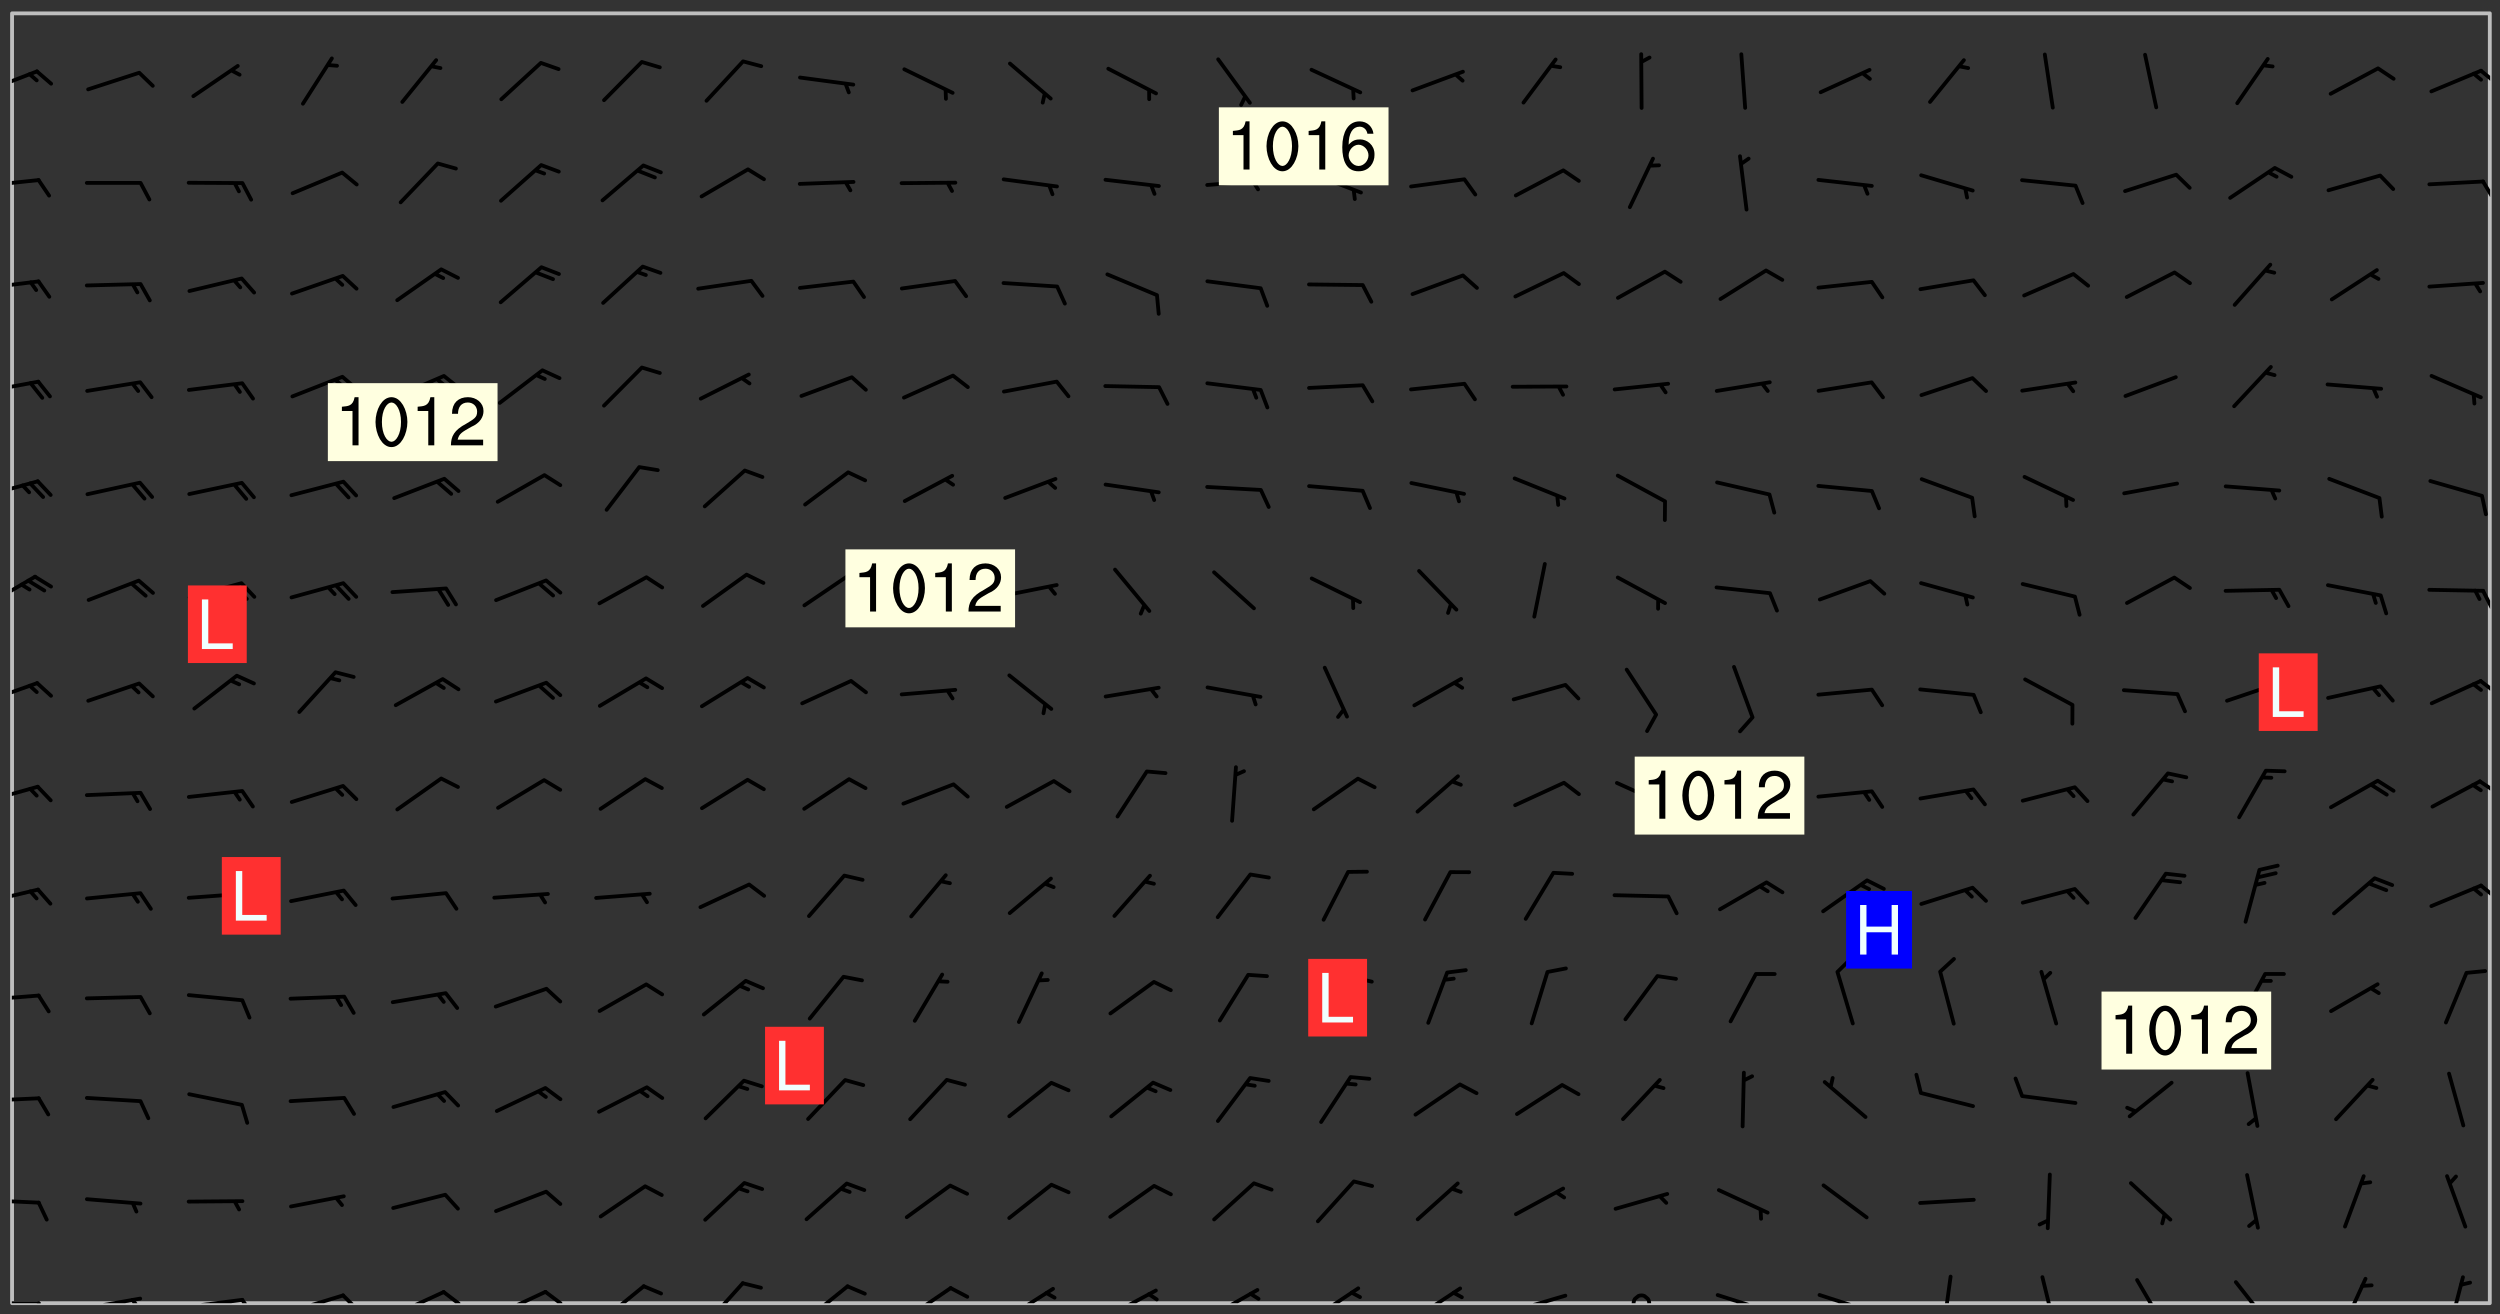<svg xmlns="http://www.w3.org/2000/svg" role="img" xmlns:xlink="http://www.w3.org/1999/xlink" viewBox="142.45 309.95 326.84 171.84"><rect x="142.45" y="309.95" width="326.84" height="171.84" fill="#333333" stroke="none"/><defs><clipPath id="clip2"><path d="M 144 311.672 L 468 311.672 L 468 480.328 L 144 480.328 Z M 144 311.672"/></clipPath><clipPath id="clip3"><path d="M 144 480 L 148 480 L 148 480.328 L 144 480.328 Z M 144 480"/></clipPath><clipPath id="clip4"><path d="M 147 480 L 149 480 L 149 480.328 L 147 480.328 Z M 147 480"/></clipPath><clipPath id="clip5"><path d="M 153 479 L 162 479 L 162 480.328 L 153 480.328 Z M 153 479"/></clipPath><clipPath id="clip6"><path d="M 159 479 L 161 479 L 161 480.328 L 159 480.328 Z M 159 479"/></clipPath><clipPath id="clip7"><path d="M 166 479 L 175 479 L 175 480.328 L 166 480.328 Z M 166 479"/></clipPath><clipPath id="clip8"><path d="M 173 479 L 176 479 L 176 480.328 L 173 480.328 Z M 173 479"/></clipPath><clipPath id="clip9"><path d="M 180 479 L 188 479 L 188 480.328 L 180 480.328 Z M 180 479"/></clipPath><clipPath id="clip10"><path d="M 187 479 L 190 479 L 190 480.328 L 187 480.328 Z M 187 479"/></clipPath><clipPath id="clip11"><path d="M 193 478 L 201 478 L 201 480.328 L 193 480.328 Z M 193 478"/></clipPath><clipPath id="clip12"><path d="M 200 478 L 203 478 L 203 480.328 L 200 480.328 Z M 200 478"/></clipPath><clipPath id="clip13"><path d="M 207 478 L 215 478 L 215 480.328 L 207 480.328 Z M 207 478"/></clipPath><clipPath id="clip14"><path d="M 213 478 L 216 478 L 216 480.328 L 213 480.328 Z M 213 478"/></clipPath><clipPath id="clip15"><path d="M 220 477 L 227 477 L 227 480.328 L 220 480.328 Z M 220 477"/></clipPath><clipPath id="clip16"><path d="M 234 477 L 240 477 L 240 480.328 L 234 480.328 Z M 234 477"/></clipPath><clipPath id="clip17"><path d="M 247 477 L 254 477 L 254 480.328 L 247 480.328 Z M 247 477"/></clipPath><clipPath id="clip18"><path d="M 260 478 L 267 478 L 267 480.328 L 260 480.328 Z M 260 478"/></clipPath><clipPath id="clip19"><path d="M 273 478 L 281 478 L 281 480.328 L 273 480.328 Z M 273 478"/></clipPath><clipPath id="clip20"><path d="M 287 478 L 294 478 L 294 480.328 L 287 480.328 Z M 287 478"/></clipPath><clipPath id="clip21"><path d="M 292 478 L 294 478 L 294 480.328 L 292 480.328 Z M 292 478"/></clipPath><clipPath id="clip22"><path d="M 300 478 L 308 478 L 308 480.328 L 300 480.328 Z M 300 478"/></clipPath><clipPath id="clip23"><path d="M 305 478 L 308 478 L 308 480.328 L 305 480.328 Z M 305 478"/></clipPath><clipPath id="clip24"><path d="M 313 478 L 321 478 L 321 480.328 L 313 480.328 Z M 313 478"/></clipPath><clipPath id="clip25"><path d="M 327 478 L 334 478 L 334 480.328 L 327 480.328 Z M 327 478"/></clipPath><clipPath id="clip26"><path d="M 340 479 L 348 479 L 348 480.328 L 340 480.328 Z M 340 479"/></clipPath><clipPath id="clip27"><path d="M 355 479 L 359 479 L 359 480.328 L 355 480.328 Z M 355 479"/></clipPath><clipPath id="clip28"><path d="M 366 479 L 374 479 L 374 480.328 L 366 480.328 Z M 366 479"/></clipPath><clipPath id="clip29"><path d="M 380 479 L 388 479 L 388 480.328 L 380 480.328 Z M 380 479"/></clipPath><clipPath id="clip30"><path d="M 396 476 L 398 476 L 398 480.328 L 396 480.328 Z M 396 476"/></clipPath><clipPath id="clip31"><path d="M 409 476 L 412 476 L 412 480.328 L 409 480.328 Z M 409 476"/></clipPath><clipPath id="clip32"><path d="M 421 477 L 426 477 L 426 480.328 L 421 480.328 Z M 421 477"/></clipPath><clipPath id="clip33"><path d="M 434 477 L 440 477 L 440 480.328 L 434 480.328 Z M 434 477"/></clipPath><clipPath id="clip34"><path d="M 448 476 L 452 476 L 452 480.328 L 448 480.328 Z M 448 476"/></clipPath><clipPath id="clip35"><path d="M 462 476 L 465 476 L 465 480.328 L 462 480.328 Z M 462 476"/></clipPath><clipPath id="clip36"><path d="M 144 466 L 148 466 L 148 468 L 144 468 Z M 144 466"/></clipPath><clipPath id="clip37"><path d="M 144 453 L 148 453 L 148 455 L 144 455 Z M 144 453"/></clipPath><clipPath id="clip38"><path d="M 144 439 L 148 439 L 148 441 L 144 441 Z M 144 439"/></clipPath><clipPath id="clip39"><path d="M 144 426 L 148 426 L 148 429 L 144 429 Z M 144 426"/></clipPath><clipPath id="clip40"><path d="M 466 425 L 468 425 L 468 428 L 466 428 Z M 466 425"/></clipPath><clipPath id="clip41"><path d="M 144 412 L 148 412 L 148 415 L 144 415 Z M 144 412"/></clipPath><clipPath id="clip42"><path d="M 466 411 L 468 411 L 468 414 L 466 414 Z M 466 411"/></clipPath><clipPath id="clip43"><path d="M 144 399 L 148 399 L 148 402 L 144 402 Z M 144 399"/></clipPath><clipPath id="clip44"><path d="M 466 398 L 468 398 L 468 401 L 466 401 Z M 466 398"/></clipPath><clipPath id="clip45"><path d="M 144 385 L 148 385 L 148 390 L 144 390 Z M 144 385"/></clipPath><clipPath id="clip46"><path d="M 466 386 L 468 386 L 468 390 L 466 390 Z M 466 386"/></clipPath><clipPath id="clip47"><path d="M 144 372 L 148 372 L 148 375 L 144 375 Z M 144 372"/></clipPath><clipPath id="clip48"><path d="M 144 359 L 148 359 L 148 362 L 144 362 Z M 144 359"/></clipPath><clipPath id="clip49"><path d="M 144 346 L 148 346 L 148 348 L 144 348 Z M 144 346"/></clipPath><clipPath id="clip50"><path d="M 144 333 L 148 333 L 148 335 L 144 335 Z M 144 333"/></clipPath><clipPath id="clip51"><path d="M 466 333 L 468 333 L 468 337 L 466 337 Z M 466 333"/></clipPath><clipPath id="clip52"><path d="M 144 319 L 148 319 L 148 323 L 144 323 Z M 144 319"/></clipPath><clipPath id="clip53"><path d="M 466 318 L 468 318 L 468 322 L 466 322 Z M 466 318"/></clipPath><g id="surface292" clip-path="url(#clip1)"><path fill="#fff" fill-opacity="0" fill-rule="evenodd" d="M 0 0 L 1000 0 L 1000 1000 L 0 1000 Z M 0 0"/><path fill="#d3d3d3" fill-opacity="0" fill-rule="evenodd" d="M162.152 355.867L161.918 356.16 161.977 356.395 162.094 356.566 162.27 356.801 162.562 357.148 162.676 357.207 162.793 357.035 162.852 356.801 163.027 356.625 163.492 356.449 164.191 356.449 164.426 356.742 164.715 357.559 164.773 357.734 164.949 357.965 165.301 358.199 166 358.898 166.172 359.074 166.406 359.422 166.641 359.832 166.93 360.414 167.34 360.879 167.57 361.113 167.805 361.289 167.922 361.52 168.098 361.812 168.27 362.977 168.27 363.211 168.328 363.5 168.387 363.617 168.504 363.734 168.852 364.145 168.969 364.316 169.145 364.492 169.32 364.727 169.438 364.898 169.609 365.25 169.668 365.484 169.902 365.891 170.137 365.832 169.961 366.008 169.902 366.938 169.32 366.938 169.086 366.824 168.738 366.938 168.621 367.055 168.562 367.348 168.504 367.523 168.387 367.695 167.922 367.988 167.863 368.223 167.805 368.336 167.805 368.98 167.863 369.152 167.863 369.562 167.922 369.621 167.922 370.027 167.98 370.434 168.098 370.609 168.156 370.668 168.387 371.309 168.328 371.602 168.328 372.301 168.27 372.883 168.27 373.117 168.211 373.348 168.156 373.699 168.156 375.621 168.211 375.738 168.637 375.738 168.27 375.855 168.246 376.207 169.137 377.375 170.879 377.914 172.219 378.273 172.219 378.812 172.309 379.621 172.844 380.336 174.363 380.605 175.254 380.52 175.344 381.684 175.879 381.863 177.039 381.684 179.094 380.699 180.254 380.336 182.133 380.16 183.828 379.98 183.648 380.699 182.133 380.785 180.883 380.875 180.078 381.145 179.004 381.953 179.273 382.672 179.809 383.57 179.629 384.195 179.363 385.004 179.629 386.082 180.254 386.98 181.059 387.16 182.309 386.98 182.043 387.703 182.141 388.207 182.195 388.5 182.195 388.672 182.254 388.965 182.254 389.371 182.43 389.488 182.781 389.605 183.188 389.605 183.48 389.43 183.594 389.312 183.652 389.195 183.77 388.965 183.828 388.789 184.18 388.324 184.41 388.148 184.586 388.09 184.762 388.148 184.82 388.324 184.938 389.312 184.992 389.781 185.051 389.953 185.168 390.188 185.344 390.246 186.16 390.305 186.449 390.305 186.566 390.539 186.625 390.945 186.684 391.297 186.684 392.402 186.801 392.695 186.918 393.043 187.207 393.742 187.383 394.094 187.965 394.848 188.316 395.023 188.488 395.082 188.957 395.316 189.598 395.781 189.945 396.016 190.238 396.191 190.531 396.246 190.762 396.309 191.578 396.656 191.871 396.832 191.984 397.004 192.336 397.355 192.453 397.531 192.977 398.172 192.977 398.461 193.035 398.812 193.035 399.16 193.094 399.512 193.152 399.801 193.27 399.859 193.441 399.918 193.617 399.918 194.199 400.152 194.375 400.27 194.551 400.559 194.727 400.793 194.84 401.027 195.133 401.258 195.25 401.375 195.25 401.785 195.309 401.84 195.598 402.074 195.832 402.191 195.891 402.309 196.008 402.48 196.066 402.598 196.297 402.832 196.355 403.008 196.59 403.066 196.707 403.125 196.59 403.238 196.531 403.355 196.531 403.473 196.414 403.766 196.297 404.055 196.297 404.637 196.473 404.754 196.59 404.812 196.648 404.93 196.766 405.047 196.879 405.105 197.055 405.453 197.113 405.805 197.172 406.211 197.172 406.387 197.113 406.562 196.996 407.262 196.996 407.434 197.113 407.609 197.406 407.902 197.812 407.902 197.988 408.02 198.105 408.191 198.223 408.484 198.223 408.719 197.695 408.719 197.465 408.484 197.23 408.484 197.055 408.543 196.996 409.242 197.055 409.59 197.172 409.766 197.348 410.176 197.465 410.406 197.754 410.875 197.93 410.93 198.453 410.93 198.688 410.988 199.445 411.629 199.504 411.922 199.504 412.156 199.562 412.215 199.793 412.562 199.793 412.914 199.676 413.086 199.676 413.379 199.969 413.668 200.262 413.844 200.434 413.902 200.727 414.078 201.02 414.195 201.602 414.602 201.891 414.836 202.184 415.012 202.402 415.172 202.418 415.184 202.648 415.359 203.289 415.883 203.465 416.117 203.582 416.293 203.758 416.469 203.871 416.641 203.871 417.281 203.988 417.457 204.457 417.574 205.039 417.691 205.273 417.75 205.504 417.863 205.797 417.98 205.91 418.039 206.496 418.391 206.785 418.562 206.961 418.625 207.137 418.68 207.312 418.738 208.012 419.09 208.301 419.266 208.535 419.32 208.824 419.496 209.059 419.613 209.699 420.02 209.992 420.137 210.164 420.195 210.398 420.254 210.809 420.312 211.039 420.371 211.273 420.488 211.332 420.66 210.922 420.836 211.391 420.895 211.449 421.188 211.562 421.422 211.738 421.477 211.973 421.535 212.148 421.594 212.555 421.711 213.195 421.945 213.312 422.117 213.371 422.352 213.371 422.527 213.312 422.645 213.254 423.051 213.488 423.285 213.605 423.344 213.953 423.461 214.594 423.691 214.77 423.809 215.059 423.926 215.234 424.102 215.469 424.566 216.051 425.672 216.227 425.848 216.574 426.023 216.75 426.141 217.102 426.258 218.148 426.781 218.383 426.84 218.848 426.953 219.141 427.012 219.605 427.188 220.363 427.77 220.598 428.004 220.945 428.469 221.121 428.645 221.41 428.879 222.227 429.578 222.52 429.754 222.809 430.043 223.102 430.219 223.395 430.508 224.09 431.148 224.266 431.324 224.559 431.559 224.848 431.793 225.316 432.082 225.957 432.664 226.305 432.898 226.539 433.191 226.887 433.539 227.238 434.004 228.172 434.996 228.52 435.402 228.637 435.578 228.871 435.637 228.984 435.754 229.629 435.93 229.859 436.043 230.094 436.102 230.387 436.277 230.617 436.395 231.551 437.094 231.957 437.5 232.191 437.676 232.598 437.852 232.832 437.969 233.648 438.316 233.996 438.551 234.23 438.668 234.523 438.957 234.754 439.074 235.512 439.426 235.863 439.598 236.094 439.656 236.387 439.773 236.621 439.832 237.492 440.008 238.309 440.008 238.777 440.238 238.949 440.297 239.824 440.996 240.289 441.113 240.582 441.172 240.758 441.23 240.988 441.289 241.457 441.348 241.805 441.406 242.156 441.465 242.562 441.523 242.855 441.523 243.027 441.582 243.027 441.812 243.203 441.988 243.496 441.988 243.844 442.047 244.195 442.105 244.895 442.223 245.535 442.223 246 441.988 246.293 441.812 246.465 441.695 246.875 441.523 247.164 441.348 248.098 440.883 248.566 440.59 249.09 440.297 249.555 440.125 250.02 439.949 251.07 439.484 251.359 439.367 251.77 439.25 252.059 439.133 252.586 438.957 254.102 438.258 254.684 437.91 254.973 437.852 255.266 437.793 255.613 437.676 256.488 437.445 256.84 437.328 256.953 437.328 257.188 437.27 258.062 437.035 258.297 436.977 259.109 436.977 259.461 436.918 260.277 436.801 260.449 436.742 260.801 436.688 261.094 436.629 261.324 436.57 262.141 436.395 262.316 436.336 262.664 436.336 262.898 436.277 263.363 436.16 264.121 435.988 264.355 435.93 264.703 435.93 265.113 435.812 265.402 435.754 266.688 435.695 266.977 435.695 267.387 435.637 267.617 435.578 267.793 435.578 268.668 435.461 269.074 435.461 269.484 435.344 269.832 435.344 270.184 435.23 271.055 435.172 272.805 435.172 273.852 435.461 274.262 435.578 274.551 435.695 274.902 435.812 275.191 435.93 276.242 436.102 276.531 436.16 276.824 436.16 277.117 436.219 277.289 436.277 277.699 436.336 277.871 436.395 277.988 436.453 278.105 436.453 278.223 436.512 278.574 436.57 278.688 436.57 279.098 436.637 281.02 437.031 282.945 437.426 284.465 437.875 286.16 438.594 288.305 439.398 289.91 438.68 291.34 437.875 292.5 436.797 293.75 436.348 296.785 435.629 298.66 435.27 300.805 433.922 303.039 432.668 305.539 431.41 307.234 430.961 309.02 430.781 310.18 430.512 310.805 431.051 312.145 430.781 312.859 429.793 313.844 428.449 314.289 428.27 315.094 427.91 316.969 427.371 318.754 426.922 320.004 426.652 321.164 426.562 322.863 426.473 324.824 426.203 326.074 426.113 326.613 426.113 327.238 426.023 328.129 426.023 330.273 425.844 332.684 425.664 335.273 425.574 336.969 425.754 338.578 425.844 340.008 426.203 341.168 426.922 343.043 427.91 344.203 429.438 344.469 430.152 345.098 430.242 345.453 431.141 345.988 431.68 346.523 433.207 347.598 433.566 348.133 433.566 347.328 434.102 347.418 435.809 348.133 438.504 349.023 439.309 349.918 440.297 350.633 441.555 352.418 442.094 353.938 441.914 354.293 443.258 355.902 442.453 356.883 441.914 357.152 442.184 357.469 441.969 357.688 441.824 358.488 442.273 358.938 441.914 359.293 441.914 359.828 441.645 360.367 440.926 360.902 440.656 361.527 439.668 362.688 440.117 363.527 440.488 364.922 441.105 366.617 440.926 368.223 440.926 370.008 441.016 370.188 439.309 370.723 437.965 371.527 438.234 372.02 439.082 372.422 439.488 372.332 440.027 372.332 440.387 373.047 440.836 373.758 440.566 375.188 440.566 375.547 441.555 375.992 442.812 376.707 444.156 377.957 444.785 379.652 445.414 380.367 445.234 380.547 444.695 381.527 444.605 381.977 444.965 382.062 446.223 381.797 446.852 381.262 447.031 381.262 447.57 381.977 448.555 382.242 449.094 383.227 450.082 384.027 451.16 383.762 451.52 383.672 452.418 383.047 454.75 382.691 456.816 382.602 458.609 382.422 459.328 382.332 459.867 382.332 461.305 381.352 463.188 380.992 464.895 380.457 465.793 379.652 466.961 379.387 467.5 381.441 468.754 381.527 469.113 381.172 469.652 381.082 469.473 381.082 470.281 381.172 471.719 380.727 472.434 379.652 472.527 379.387 473.242 379.922 474.141 380.727 474.859 381.887 475.668 383.227 475.938 383.672 476.297 383.316 476.746 381.527 476.656 380.277 476.207 379.562 475.488 378.938 475.398 378.762 478.988 378.574 480.297 467.934 480.297 467.934 311.703 412.664 311.703 412.664 360.785 413.426 360.91 416.715 361.453 418.738 364.289 418.738 367.043 421.09 367.375 423.438 367.707 427.488 367.707 426.109 371.867 424.086 372.574 422.062 373.277 421.52 373.621 418.926 375.238 418.738 375.355 416.715 373.277 415.984 370.535 413.312 368.457 411.938 364.957 411.871 364.875 409.914 362.203 412.664 360.785 412.664 311.703 294.422 311.703 294.422 403.117 294.539 403.148 294.672 403.16 294.746 403.234 294.852 403.281 294.941 403.34 295.027 403.398 295.117 403.457 295.414 403.754 295.473 403.844 295.504 403.961 295.531 404.078 295.547 404.215 295.516 404.332 295.457 404.422 295.398 404.508 295.355 404.613 295.309 404.715 295.281 404.836 295.281 404.98 295.457 405.25 295.605 405.398 295.68 405.484 295.754 405.559 295.797 405.664 295.859 405.754 295.918 405.84 295.961 405.945 296.02 406.035 296.066 406.137 296.109 406.242 296.168 406.328 296.285 406.508 296.359 406.582 296.422 406.668 296.48 406.758 296.523 406.863 296.582 406.953 296.641 407.039 296.703 407.129 296.762 407.219 296.805 407.32 296.922 407.5 296.996 407.574 297.055 407.66 297.129 407.734 297.219 407.793 297.324 407.84 297.473 407.84 297.605 407.824 297.738 407.84 297.84 407.793 297.914 407.719 297.961 407.617 297.945 407.484 297.945 407.336 297.898 407.23 297.871 407.113 297.824 407.012 297.797 406.891 297.754 406.789 297.691 406.699 297.648 406.598 297.605 406.492 297.574 406.375 297.559 406.242 297.547 406.105 297.633 406.047 297.691 405.961 297.812 405.93 297.855 406.035 297.871 406.168 297.871 406.285 297.93 406.387 297.988 406.477 298.078 406.535 298.227 406.684 298.285 406.773 298.328 406.879 298.316 406.98 298.402 407.039 298.508 407.086 298.594 407.145 298.684 407.203 298.758 407.277 298.641 407.305 298.535 407.352 298.449 407.41 298.375 407.484 298.316 407.574 298.254 407.66 298.227 407.781 298.18 407.883 298.137 407.988 298.105 408.105 298.094 408.238 298.078 408.371 298.078 408.52 298.105 408.637 298.152 408.742 298.195 408.844 298.254 408.934 298.328 409.008 298.418 409.066 298.492 409.141 298.582 409.199 298.641 409.289 298.684 409.395 298.73 409.496 298.848 409.527 298.98 409.543 299.129 409.543 299.246 409.512 299.352 409.555 299.395 409.66 299.441 409.762 299.469 409.883 299.5 410 299.527 410.117 299.559 410.238 299.586 410.355 299.691 410.398 299.793 410.445 299.926 410.43 300.074 410.578 300.137 410.664 300.211 410.738 300.281 410.812 300.371 410.875 300.477 410.918 300.578 410.961 300.695 410.992 300.832 411.008 300.949 410.977 301.023 410.902 301.051 410.785 301.039 410.652 301.008 410.531 300.98 410.414 301.023 410.309 301.141 410.309 301.23 410.371 301.348 410.398 301.496 410.398 301.629 410.414 301.777 410.414 301.91 410.43 302.043 410.414 302.191 410.414 302.324 410.398 302.457 410.387 302.594 410.398 302.711 410.371 302.844 410.355 303.035 410.297 302.977 410.473 302.961 410.605 302.934 410.727 302.918 410.859 302.859 410.945 302.727 410.961 302.621 411.008 302.516 411.051 302.398 411.082 302.281 411.109 302.016 411.141 301.867 411.141 301.734 411.156 301.66 411.23 301.719 411.316 301.867 411.465 301.984 411.645 302.059 411.715 302.148 411.777 302.238 411.836 302.324 411.895 302.414 411.953 302.516 411.996 302.621 412.059 302.727 412.102 302.812 412.16 302.918 412.207 303.02 412.25 303.199 412.367 303.258 412.457 303.215 412.559 303.168 412.664 303.184 412.797 303.406 413.02 303.465 413.109 303.508 413.211 303.539 413.332 303.582 413.434 303.598 413.566 303.629 413.684 303.641 413.82 303.672 413.938 303.82 414.086 303.922 414.129 304.027 414.172 304.145 414.203 304.277 414.219 304.414 414.234 304.531 414.234 304.648 414.203 304.738 414.145 304.781 414.039 304.828 413.938 304.871 413.832 304.902 413.715 304.914 413.582 304.914 413.434 304.902 413.301 304.887 413.168 304.855 413.051 304.812 412.945 304.766 412.84 304.723 412.738 304.68 412.633 304.664 412.5 304.68 412.367 304.707 412.25 304.738 412.133 304.766 412.012 304.812 411.91 304.902 411.852 304.988 411.789 305.062 411.715 305.152 411.656 305.375 411.434 305.434 411.348 305.508 411.273 305.625 411.094 305.684 411.008 305.684 410.859 305.609 410.785 305.508 410.738 305.402 410.695 305.301 410.652 305.242 410.562 305.195 410.457 305.168 410.34 305.258 410.281 305.375 410.25 305.477 410.207 305.656 410.09 305.805 409.941 305.816 409.809 305.805 409.703 305.715 409.645 305.582 409.66 305.434 409.66 305.301 409.676 305.168 409.66 305.047 409.629 304.961 409.57 304.887 409.496 304.828 409.406 304.766 409.32 304.648 409.141 304.59 409.055 304.621 408.934 304.707 408.875 304.828 408.844 304.887 408.758 304.887 408.637 304.855 408.52 304.797 408.43 304.738 408.344 304.691 408.238 304.664 408.121 304.648 407.988 304.707 407.898 304.781 407.824 304.871 407.766 304.988 407.586 305.062 407.512 305.121 407.426 305.27 407.277 305.391 407.246 305.523 407.23 305.656 407.246 305.73 407.32 305.773 407.426 305.789 407.559 305.758 407.676 305.641 407.707 305.508 407.719 305.359 407.867 305.316 407.973 305.27 408.074 305.242 408.195 305.211 408.312 305.211 408.461 305.242 408.578 305.285 408.684 305.344 408.773 305.418 408.844 305.492 408.918 305.609 408.949 305.73 408.977 305.848 408.949 305.98 408.934 306.098 408.934 306.188 408.992 306.262 409.066 306.309 409.172 306.367 409.258 306.469 409.305 306.602 409.32 306.707 409.363 306.793 409.422 306.781 409.527 306.707 409.602 306.527 409.719 306.469 409.809 306.379 409.867 306.309 409.941 306.234 410.016 306.172 410.105 306.145 410.223 306.129 410.355 306.145 410.488 306.129 410.621 306.129 410.77 306.145 410.902 306.172 411.02 306.203 411.141 306.277 411.215 306.367 411.273 306.453 411.332 306.543 411.391 306.66 411.422 306.66 411.508 306.559 411.555 306.469 411.613 306.203 411.645 306.086 411.672 305.938 411.672 305.832 411.715 305.73 411.762 305.672 411.852 305.609 412.086 305.598 412.219 305.566 412.34 305.551 412.473 305.551 412.766 305.539 412.898 305.551 413.035 305.566 413.168 305.699 413.184 305.832 413.195 305.953 413.227 306.039 413.285 306.113 413.359 306.16 413.465 306.203 413.566 306.219 413.699 306.219 414.145 306.203 414.277 306.203 414.723 306.234 414.988 306.262 415.105 306.277 415.238 306.309 415.355 306.395 415.566 306.426 415.832 306.426 415.98 306.395 416.098 306.367 416.215 306.336 416.336 306.309 416.453 306.277 416.57 306.246 416.691 306.234 416.824 306.219 416.957 306.309 417.016 306.426 416.984 306.527 417 306.574 417.105 306.543 417.371 306.543 417.812 306.5 417.918 306.453 418.023 306.41 418.125 306.367 418.23 306.309 418.316 306.277 418.438 306.234 418.555 306.203 418.672 306.188 418.805 306.203 418.938 306.262 419.027 306.367 419.074 306.453 419.133 306.512 419.219 306.5 419.355 306.469 419.473 306.426 419.574 306.426 420.02 306.41 420.152 306.41 420.301 306.379 420.418 306.336 420.523 306.309 420.641 306.262 420.746 306.219 420.848 306.188 420.969 306.16 421.086 306.129 421.219 306.098 421.336 306.07 421.453 306.027 421.559 305.996 421.676 305.965 421.797 305.953 421.93 305.938 422.062 305.938 422.359 305.965 422.477 305.965 422.625 306.012 423.023 306.039 423.141 306.098 423.23 306.219 423.262 306.367 423.262 306.5 423.246 306.559 423.336 306.559 423.453 306.5 423.543 306.41 423.602 306.309 423.645 306.203 423.691 306.113 423.75 306.027 423.809 305.891 423.824 305.773 423.793 305.641 423.777 305.539 423.824 305.477 423.91 305.465 424.047 305.449 424.18 305.418 424.297 305.391 424.414 305.375 424.547 305.344 424.668 305.344 424.965 305.359 425.098 305.391 425.215 305.391 425.363 305.402 425.496 305.402 425.645 305.375 425.762 305.328 425.863 305.301 425.984 305.27 426.102 305.211 426.191 305.137 426.266 305.035 426.309 304.93 426.355 304.812 426.383 304.691 426.414 304.59 426.367 304.648 426.281 304.754 426.234 304.781 426.117 304.812 426 304.84 425.879 304.871 425.762 304.871 425.613 304.887 425.48 304.855 425.363 304.812 425.258 304.707 425.273 304.633 425.348 304.531 425.391 304.441 425.453 304.367 425.527 304.324 425.629 304.309 425.762 304.277 425.879 304.25 426 304.219 426.117 304.191 426.234 304.16 426.355 304.133 426.473 304.102 426.59 304.059 426.695 303.969 426.754 303.879 426.754 303.762 426.723 303.73 426.637 303.746 426.5 303.715 426.383 303.715 426.234 303.703 426.102 303.703 425.953 303.641 425.719 303.613 425.598 303.57 425.496 303.523 425.391 303.465 425.305 303.406 425.215 303.363 425.109 303.301 425.023 303.152 424.875 303.082 424.801 302.977 424.754 302.871 424.711 302.77 424.668 302.473 424.371 302.383 424.297 302.297 424.238 302.191 424.195 302.102 424.133 302.016 424.074 301.91 424.031 301.82 423.973 301.734 423.91 301.66 423.84 301.555 423.793 301.469 423.734 301.363 423.691 301.273 423.629 301.172 423.586 301.066 423.543 300.98 423.484 300.875 423.438 300.77 423.395 300.668 423.348 300.578 423.289 300.477 423.246 300.371 423.203 300.281 423.141 300.164 423.113 300.031 423.098 299.898 423.113 299.75 423.113 299.617 423.129 299.5 423.098 299.41 423.039 299.336 422.965 299.246 422.906 299.145 422.859 298.996 422.859 298.875 422.832 298.773 422.789 298.699 422.715 298.582 422.535 298.492 422.477 298.391 422.434 298.301 422.371 298.195 422.328 298.105 422.27 298.02 422.211 297.914 422.164 297.855 422.078 297.797 421.988 297.754 421.883 297.707 421.781 297.633 421.707 297.547 421.648 297.473 421.574 297.383 421.516 297.16 421.293 297.117 421.188 297.086 420.922 297.191 420.879 297.336 420.879 297.441 420.922 297.516 420.996 297.605 421.055 297.691 421.113 297.797 421.16 297.887 421.219 298.035 421.367 298.105 421.441 298.254 421.59 298.316 421.676 298.391 421.75 298.477 421.809 298.551 421.883 298.641 421.945 298.73 422.004 298.816 422.062 299.086 422.238 299.188 422.285 299.293 422.328 299.395 422.371 299.441 422.297 299.5 422.211 299.574 422.137 299.645 422.062 299.75 422.105 299.824 422.18 299.883 422.27 299.926 422.371 299.973 422.477 300.016 422.582 300.137 422.609 300.254 422.582 300.328 422.492 300.371 422.387 300.43 422.297 300.504 422.223 300.609 422.18 300.727 422.152 300.859 422.164 300.949 422.223 301.098 422.371 301.156 422.461 301.199 422.566 301.246 422.668 301.289 422.773 301.332 422.875 301.438 422.922 301.543 422.965 301.676 422.98 301.762 422.922 301.82 422.832 301.895 422.758 302 422.715 302.117 422.742 302.223 422.789 302.324 422.832 302.43 422.875 302.531 422.922 302.711 423.039 302.711 423.156 302.695 423.289 302.711 423.422 302.727 423.559 302.785 423.645 302.887 423.691 303.008 423.719 303.125 423.75 303.273 423.75 303.391 423.719 303.449 423.629 303.629 423.512 303.688 423.422 303.762 423.348 303.82 423.262 303.938 423.082 304.117 422.965 304.234 422.996 304.324 423.055 304.367 423.129 304.352 423.262 304.352 423.379 304.441 423.438 304.59 423.438 304.723 423.422 304.855 423.41 305.121 423.379 305.227 423.336 305.344 423.305 305.465 423.277 305.539 423.203 305.609 423.129 305.672 423.039 305.656 422.934 305.609 422.832 305.508 422.789 305.402 422.773 305.285 422.801 305.02 422.832 304.871 422.832 304.797 422.758 304.707 422.699 304.59 422.668 304.473 422.641 304.34 422.625 304.191 422.625 304.059 422.641 303.762 422.641 303.656 422.594 303.508 422.445 303.465 422.344 303.406 422.254 303.629 422.031 303.715 421.973 303.82 421.93 303.938 421.898 304.07 421.883 304.203 421.898 304.34 421.914 304.441 421.957 304.574 421.945 304.664 421.883 304.766 421.84 304.828 421.75 304.781 421.648 304.691 421.59 304.574 421.559 304.473 421.516 304.414 421.426 304.352 421.336 304.352 421.219 304.367 421.086 304.473 421.039 304.547 420.969 304.547 420.848 304.457 420.789 304.426 420.672 304.516 420.613 304.59 420.539 304.633 420.434 304.691 420.344 304.738 420.242 304.754 420.109 304.754 419.961 304.707 419.855 304.664 419.754 304.574 419.695 304.441 419.68 304.34 419.637 304.203 419.621 304.086 419.59 303.641 419.59 303.508 419.574 303.375 419.562 303.242 419.547 303.125 419.516 302.977 419.516 302.844 419.5 302.711 419.488 302.445 419.457 302.324 419.414 302.238 419.355 302.164 419.281 302.164 419.133 302.176 419 302.281 418.953 302.383 418.91 302.516 418.895 302.668 418.895 302.801 418.879 303.094 418.879 303.215 418.91 303.316 418.953 303.406 419.012 303.641 419.074 303.762 419.027 303.852 418.969 303.953 418.926 304.086 418.91 304.191 418.953 304.293 419 304.426 419.012 304.547 418.984 304.691 418.984 304.812 418.953 304.93 418.926 305.035 418.879 305.109 418.805 305.195 418.746 305.344 418.598 305.402 418.512 305.449 418.406 305.477 418.289 305.492 418.184 305.391 418.141 305.301 418.082 305.184 418.051 305.078 418.008 304.988 417.945 304.914 417.859 304.84 417.785 304.738 417.742 304.633 417.695 304.531 417.652 304.473 417.562 304.426 417.461 304.34 417.25 304.277 417.164 304.219 417.074 304.145 417 304.059 416.941 303.789 416.941 303.672 416.973 303.582 417.031 303.48 417.074 303.348 417.09 303.242 417.074 303.215 416.957 303.152 416.867 303.035 416.836 302.934 416.793 302.785 416.645 302.754 416.527 302.738 416.422 302.812 416.348 302.992 416.23 303.109 416.203 303.227 416.172 303.363 416.188 303.465 416.23 303.57 416.273 303.672 416.32 303.777 416.363 303.895 416.395 304.027 416.41 304.145 416.438 304.277 416.453 304.383 416.438 304.473 416.379 304.398 416.305 304.293 416.262 304.219 416.188 304.145 416.098 303.996 415.949 303.91 415.891 303.82 415.832 303.746 415.758 303.656 415.699 303.555 415.652 303.434 415.625 303.332 415.578 303.227 415.535 303.109 415.504 303.008 415.461 302.887 415.43 302.738 415.43 302.621 415.461 302.516 415.504 302.43 415.566 302.25 415.684 302.164 415.742 302.074 415.801 301.969 415.848 301.883 415.906 301.777 415.949 301.676 415.992 301.57 416.039 301.496 416.113 301.438 416.203 301.379 416.289 301.332 416.395 301.273 416.48 301.199 416.555 301.066 416.543 300.949 416.512 300.832 416.512 300.758 416.586 300.668 416.645 300.594 416.719 300.504 416.777 300.418 416.836 300.312 416.883 300.211 416.926 300.074 416.941 299.973 416.898 299.824 416.75 299.719 416.703 299.633 416.703 299.527 416.75 299.426 416.793 299.305 416.824 299.188 416.793 299.113 416.719 299.113 416.602 299.145 416.48 299.219 416.41 299.277 416.32 299.352 416.246 299.469 416.215 299.574 416.172 299.867 416.172 300 416.156 300.137 416.141 300.238 416.098 300.328 416.039 300.43 415.992 300.52 415.934 300.652 415.922 300.742 415.98 300.875 415.992 300.965 415.934 301.051 415.875 301.156 415.832 301.246 415.773 301.332 415.711 301.422 415.652 301.57 415.504 301.629 415.418 301.688 415.328 301.793 415.285 301.926 415.27 302.043 415.297 302.164 415.328 302.223 415.27 302.281 415.18 302.312 414.914 302.34 414.797 302.445 414.809 302.578 414.824 302.68 414.781 302.77 414.723 302.828 414.633 302.902 414.559 302.961 414.469 303.008 414.367 303.02 414.234 303.008 414.102 302.961 413.996 302.812 413.848 302.754 413.758 302.695 413.672 302.652 413.566 302.652 413.121 302.668 412.988 302.668 412.84 302.68 412.707 302.621 412.648 302.531 412.707 302.43 412.664 302.25 412.547 302.164 412.488 302.102 412.398 302.043 412.309 301.969 412.234 301.883 412.176 301.762 412.207 301.66 412.219 301.555 412.266 301.469 412.324 301.363 412.367 301.215 412.516 301.125 412.574 301.039 412.633 300.949 412.695 300.844 412.738 300.711 412.754 300.711 412.633 300.816 412.59 300.934 412.559 301.008 412.488 301.051 412.383 301.051 412.234 301.023 412.117 300.875 411.969 300.742 411.953 300.594 411.953 300.477 411.984 300.371 412.027 300.27 412.07 300.18 412.133 300.062 412.16 299.988 412.086 300 411.953 299.957 411.852 299.914 411.746 299.824 411.688 299.707 411.715 299.586 411.746 299.469 411.777 299.367 411.82 299.246 411.852 299.145 411.895 299.039 411.938 298.949 411.996 298.848 412.012 298.848 411.895 298.863 411.762 298.805 411.672 298.73 411.715 298.582 411.863 298.523 411.953 298.449 412.027 298.402 412.133 298.359 412.234 298.285 412.309 298.227 412.398 298.152 412.473 298.094 412.559 298.02 412.633 297.93 412.695 297.855 412.766 297.781 412.84 297.68 412.855 297.547 412.871 297.441 412.828 297.441 412.707 297.59 412.559 297.633 412.457 297.691 412.367 297.738 412.266 297.781 412.16 297.84 412.07 297.871 411.953 297.914 411.852 297.945 411.73 297.973 411.613 298.02 411.508 298.062 411.406 298.105 411.301 298.18 411.23 298.27 411.168 298.359 411.109 298.461 411.066 298.758 411.066 299.023 411.035 299.129 410.992 299.055 410.918 298.938 410.887 298.832 410.844 298.742 410.785 298.641 410.738 298.551 410.68 298.449 410.637 298.344 410.594 298.254 410.531 298.168 410.473 298.062 410.43 297.961 410.387 297.84 410.355 297.723 410.324 297.621 410.281 297.5 410.25 297.398 410.207 297.309 410.148 297.266 410.043 297.25 409.91 297.352 409.867 297.484 409.852 297.621 409.867 297.754 409.852 297.855 409.809 297.914 409.719 297.93 409.613 297.84 409.555 297.766 409.48 297.664 409.438 297.574 409.379 297.426 409.23 297.383 409.125 297.367 408.992 297.367 408.699 297.309 408.609 297.219 408.551 297.145 408.477 297.102 408.371 297.07 408.254 297.012 408.164 296.938 408.09 296.82 408.062 296.746 407.988 296.656 407.93 296.566 407.867 296.48 407.809 296.406 407.734 296.348 407.648 296.301 407.543 296.215 407.484 296.066 407.336 295.871 407.277 295.738 407.293 295.637 407.336 295.562 407.41 295.516 407.512 295.473 407.617 295.414 407.707 295.355 407.793 295.059 408.09 294.969 408.148 294.883 408.148 294.82 408.062 294.777 407.957 294.809 407.84 294.867 407.75 294.895 407.633 294.883 407.5 294.793 407.438 294.688 407.484 294.57 407.512 294.453 407.543 294.184 407.719 294.082 407.766 293.965 407.793 293.859 407.84 293.77 407.898 293.668 407.941 293.609 407.855 293.562 407.75 293.578 407.617 293.625 407.512 293.695 407.438 293.77 407.367 293.828 407.277 293.828 407.129 293.785 407.023 293.547 407.023 293.445 407.07 293.414 407.188 293.387 407.305 293.355 407.426 293.281 407.469 293.148 407.484 293.074 407.438 293.031 407.336 292.988 407.23 292.941 407.129 292.898 407.023 292.777 407.055 292.676 407.098 292.543 407.113 292.426 407.145 292.32 407.188 292.23 407.246 292.129 407.293 292.008 407.32 291.875 407.336 291.773 407.293 291.715 407.203 291.668 407.098 291.625 406.996 291.582 406.891 291.582 406.773 291.641 406.684 291.727 406.625 291.906 406.508 292.008 406.461 292.113 406.418 292.219 406.359 292.32 406.316 292.41 406.254 292.512 406.211 292.617 406.152 292.719 406.105 292.809 406.047 292.914 406.004 293.016 405.961 293.105 405.898 293.207 405.855 293.344 405.84 293.461 405.871 293.562 405.914 293.684 405.945 293.785 405.988 293.891 406.035 293.992 406.078 294.098 406.121 294.199 406.168 294.305 406.211 294.406 406.254 294.512 406.301 294.598 406.359 294.703 406.402 294.82 406.434 294.926 406.477 295.027 406.523 295.117 406.582 295.223 406.625 295.324 406.668 295.43 406.715 295.547 406.742 295.648 406.789 295.77 406.816 295.918 406.816 296.004 406.758 296.02 406.656 296.078 406.566 296.051 406.449 295.977 406.375 295.859 406.195 295.785 406.121 295.695 406.047 295.516 405.93 295.43 405.871 295.324 405.828 295.223 405.781 294.953 405.605 294.895 405.516 294.82 405.441 294.762 405.352 294.719 405.25 294.688 405.133 294.672 404.996 294.672 404.434 294.66 404.301 294.645 404.168 294.613 404.051 294.598 403.918 294.586 403.785 294.555 403.664 294.332 403.441 294.273 403.355 294.258 403.25 294.289 403.133 294.422 403.117 294.422 311.703 172.992 311.703 172.992 313.156 172.934 313.391 172.582 314.441 172.41 314.965 172.293 315.312 172.117 315.723 172 315.895 171.766 316.188 171.535 316.246 171.184 316.246 171.066 316.305 170.836 316.711 170.836 317.004 170.953 317.18 171.184 317.41 171.301 317.645 171.941 318.402 172.234 318.867 172.41 319.102 172.641 319.453 172.875 319.801 173.516 320.617 173.691 321.082 173.863 321.492 173.98 322.188 174.156 322.656 174.273 324.055 174.332 324.52 174.332 325.395 174.449 326.441 174.449 331.223 174.391 331.688 174.039 332.969 173.863 333.492 173.75 333.902 173.398 334.832 172.934 336 172.699 336.582 172.582 336.758 172.41 337.105 172.234 337.512 171.883 338.328 171.824 338.621 171.711 338.914 171.594 339.203 171.535 339.379 171.418 340.254 171.359 340.66 171.301 340.777 171.242 340.953 171.184 341.125 170.953 341.652 170.836 341.824 170.836 342.059 170.719 342.293 170.66 342.465 170.484 343.051 170.484 343.34 170.426 343.516 170.426 343.809 170.367 343.922 170.309 344.449 170.309 344.621 170.254 344.855 170.254 347.477 170.078 348.293 169.961 348.469 169.785 348.703 169.668 348.875 169.555 349.109 168.969 350.043 168.738 350.332 168.445 350.797 168.27 351.031 167.98 351.383 167.629 352.082 167.516 352.312 167.34 352.723 167.164 352.953 166.758 353.48 165.941 354.18 165.648 354.352 165.359 354.586 165.184 354.703 165.008 354.879 164.484 355.285 163.957 355.461 163.785 355.637 163.551 355.691 162.91 355.867 162.152 355.867M174.363 386.891L173.289 387.34 173.648 388.234 174.898 387.52 175.344 386.98 174.363 386.891"/><path fill="#d3d3d3" fill-opacity="0" fill-rule="evenodd" d="M201.508 416.598L200.613 416.598 201.062 417.227 202.043 417.586 202.848 417.496 203.293 416.508 203.117 416.598 202.402 416.242 201.508 416.598M356.129 475.668L356.07 475.145 356.07 474.852 356.184 474.559 356.242 474.328 356.711 473.859 356.824 473.859 356.941 473.746 357.059 473.688 357.234 473.688 357.469 473.629 357.816 473.629 358.051 473.688 358.168 473.746 358.398 473.918 358.457 474.094 358.574 474.676 358.574 474.969 358.457 475.145 358.285 475.434 358.109 475.609 357.582 476.133 357.352 476.367 357.234 476.426 357.059 476.426 356.941 476.367 356.535 476.074 356.359 475.957 356.242 475.898 356.184 475.785 356.129 475.668M362.77 464.711L362.711 464.539 362.711 463.43 362.77 463.258 362.945 463.199 363.117 463.141 363.293 463.141 363.527 463.082 363.645 463.141 363.703 463.84 363.645 464.012 363.527 464.188 363.41 464.246 363.176 464.77 363.062 464.828 362.828 464.828 362.77 464.711M372.383 450.32L372.266 450.145 372.266 449.445 372.559 448.57 372.676 448.398 372.852 448.047 372.965 447.816 373.082 447.523 373.434 446.766 373.551 446.535 373.723 446.301 373.898 446.301 374.016 446.242 374.656 446.242 374.773 446.301 375.008 446.535 375.18 446.648 375.531 446.941 375.648 447.059 375.762 447.234 375.762 447.348 375.879 447.406 375.996 447.523 375.996 448.223 375.938 448.398 375.938 448.629 375.879 448.805 375.531 449.855 375.414 450.086 375.297 450.32 375.18 450.379 374.949 450.613 374.309 450.902 373.434 450.902 373.023 450.785 372.383 450.32"/><path fill="none" stroke="#bebebe" stroke-linecap="round" stroke-linejoin="round" stroke-miterlimit="10" stroke-width=".5" d="M 431.957 354.305 L 108.027 354.305 L 108.027 185.68 L 431.957 185.68 L 431.957 354.305" transform="matrix(1 0 0 -1 36 666)"/><g clip-path="url(#clip2)"><path fill="#fff" fill-opacity="0" fill-rule="evenodd" d="M 144 311.672 L 144 480.328 L 468 480.328 L 468 311.672 L 144 311.672"/></g><g clip-path="url(#clip3)"><path fill="none" stroke="#000" stroke-linecap="round" stroke-linejoin="round" stroke-miterlimit="10" stroke-width=".5" d="M 111.512 185.664 L 104.488 185.68" transform="matrix(1 0 0 -1 36 666)"/></g><g clip-path="url(#clip4)"><path fill="none" stroke="#000" stroke-linecap="round" stroke-linejoin="round" stroke-miterlimit="10" stroke-width=".5" d="M 111.512 185.664 L 112.66 183.496" transform="matrix(1 0 0 -1 36 666)"/></g><g clip-path="url(#clip5)"><path fill="none" stroke="#000" stroke-linecap="round" stroke-linejoin="round" stroke-miterlimit="10" stroke-width=".5" d="M 124.777 186.277 L 117.855 185.062" transform="matrix(1 0 0 -1 36 666)"/></g><g clip-path="url(#clip6)"><path fill="none" stroke="#000" stroke-linecap="round" stroke-linejoin="round" stroke-miterlimit="10" stroke-width=".5" d="M 123.77 186.102 L 124.523 185.137" transform="matrix(1 0 0 -1 36 666)"/></g><g clip-path="url(#clip7)"><path fill="none" stroke="#000" stroke-linecap="round" stroke-linejoin="round" stroke-miterlimit="10" stroke-width=".5" d="M 138.117 186.113 L 131.145 185.227" transform="matrix(1 0 0 -1 36 666)"/></g><g clip-path="url(#clip8)"><path fill="none" stroke="#000" stroke-linecap="round" stroke-linejoin="round" stroke-miterlimit="10" stroke-width=".5" d="M 138.117 186.113 L 139.531 184.109" transform="matrix(1 0 0 -1 36 666)"/></g><g clip-path="url(#clip9)"><path fill="none" stroke="#000" stroke-linecap="round" stroke-linejoin="round" stroke-miterlimit="10" stroke-width=".5" d="M 151.305 186.695 L 144.586 184.645" transform="matrix(1 0 0 -1 36 666)"/></g><g clip-path="url(#clip10)"><path fill="none" stroke="#000" stroke-linecap="round" stroke-linejoin="round" stroke-miterlimit="10" stroke-width=".5" d="M 151.305 186.695 L 153.039 184.961" transform="matrix(1 0 0 -1 36 666)"/></g><g clip-path="url(#clip11)"><path fill="none" stroke="#000" stroke-linecap="round" stroke-linejoin="round" stroke-miterlimit="10" stroke-width=".5" d="M 164.453 187.133 L 158.066 184.207" transform="matrix(1 0 0 -1 36 666)"/></g><g clip-path="url(#clip12)"><path fill="none" stroke="#000" stroke-linecap="round" stroke-linejoin="round" stroke-miterlimit="10" stroke-width=".5" d="M 164.453 187.133 L 166.402 185.645" transform="matrix(1 0 0 -1 36 666)"/></g><g clip-path="url(#clip13)"><path fill="none" stroke="#000" stroke-linecap="round" stroke-linejoin="round" stroke-miterlimit="10" stroke-width=".5" d="M 177.758 187.156 L 171.391 184.184" transform="matrix(1 0 0 -1 36 666)"/></g><g clip-path="url(#clip14)"><path fill="none" stroke="#000" stroke-linecap="round" stroke-linejoin="round" stroke-miterlimit="10" stroke-width=".5" d="M 177.758 187.156 L 179.719 185.68" transform="matrix(1 0 0 -1 36 666)"/></g><g clip-path="url(#clip15)"><path fill="none" stroke="#000" stroke-linecap="round" stroke-linejoin="round" stroke-miterlimit="10" stroke-width=".5" d="M 190.613 187.891 L 185.168 183.449" transform="matrix(1 0 0 -1 36 666)"/></g><path fill="none" stroke="#000" stroke-linecap="round" stroke-linejoin="round" stroke-miterlimit="10" stroke-width=".5" d="M 190.613 187.891 L 192.875 186.941" transform="matrix(1 0 0 -1 36 666)"/><g clip-path="url(#clip16)"><path fill="none" stroke="#000" stroke-linecap="round" stroke-linejoin="round" stroke-miterlimit="10" stroke-width=".5" d="M 203.555 188.285 L 198.859 183.059" transform="matrix(1 0 0 -1 36 666)"/></g><path fill="none" stroke="#000" stroke-linecap="round" stroke-linejoin="round" stroke-miterlimit="10" stroke-width=".5" d="M 203.555 188.285 L 205.934 187.695" transform="matrix(1 0 0 -1 36 666)"/><g clip-path="url(#clip17)"><path fill="none" stroke="#000" stroke-linecap="round" stroke-linejoin="round" stroke-miterlimit="10" stroke-width=".5" d="M 217.254 187.879 L 211.789 183.465" transform="matrix(1 0 0 -1 36 666)"/></g><path fill="none" stroke="#000" stroke-linecap="round" stroke-linejoin="round" stroke-miterlimit="10" stroke-width=".5" d="M 217.254 187.879 L 219.512 186.918" transform="matrix(1 0 0 -1 36 666)"/><g clip-path="url(#clip18)"><path fill="none" stroke="#000" stroke-linecap="round" stroke-linejoin="round" stroke-miterlimit="10" stroke-width=".5" d="M 230.738 187.652 L 224.934 183.691" transform="matrix(1 0 0 -1 36 666)"/></g><path fill="none" stroke="#000" stroke-linecap="round" stroke-linejoin="round" stroke-miterlimit="10" stroke-width=".5" d="M 230.738 187.652 L 232.91 186.512" transform="matrix(1 0 0 -1 36 666)"/><g clip-path="url(#clip19)"><path fill="none" stroke="#000" stroke-linecap="round" stroke-linejoin="round" stroke-miterlimit="10" stroke-width=".5" d="M 244.117 187.555 L 238.184 183.789" transform="matrix(1 0 0 -1 36 666)"/></g><path fill="none" stroke="#000" stroke-linecap="round" stroke-linejoin="round" stroke-miterlimit="10" stroke-width=".5" d="M 243.254 187.004 L 244.32 186.398" transform="matrix(1 0 0 -1 36 666)"/><g clip-path="url(#clip20)"><path fill="none" stroke="#000" stroke-linecap="round" stroke-linejoin="round" stroke-miterlimit="10" stroke-width=".5" d="M 257.562 187.332 L 251.371 184.008" transform="matrix(1 0 0 -1 36 666)"/></g><g clip-path="url(#clip21)"><path fill="none" stroke="#000" stroke-linecap="round" stroke-linejoin="round" stroke-miterlimit="10" stroke-width=".5" d="M 256.66 186.848 L 257.68 186.168" transform="matrix(1 0 0 -1 36 666)"/></g><g clip-path="url(#clip22)"><path fill="none" stroke="#000" stroke-linecap="round" stroke-linejoin="round" stroke-miterlimit="10" stroke-width=".5" d="M 270.836 187.406 L 264.727 183.934" transform="matrix(1 0 0 -1 36 666)"/></g><g clip-path="url(#clip23)"><path fill="none" stroke="#000" stroke-linecap="round" stroke-linejoin="round" stroke-miterlimit="10" stroke-width=".5" d="M 269.945 186.902 L 270.984 186.246" transform="matrix(1 0 0 -1 36 666)"/></g><g clip-path="url(#clip24)"><path fill="none" stroke="#000" stroke-linecap="round" stroke-linejoin="round" stroke-miterlimit="10" stroke-width=".5" d="M 284.02 187.621 L 278.172 183.723" transform="matrix(1 0 0 -1 36 666)"/></g><path fill="none" stroke="#000" stroke-linecap="round" stroke-linejoin="round" stroke-miterlimit="10" stroke-width=".5" d="M 283.168 187.055 L 284.25 186.473" transform="matrix(1 0 0 -1 36 666)"/><g clip-path="url(#clip25)"><path fill="none" stroke="#000" stroke-linecap="round" stroke-linejoin="round" stroke-miterlimit="10" stroke-width=".5" d="M 297.344 187.605 L 291.477 183.738" transform="matrix(1 0 0 -1 36 666)"/></g><path fill="none" stroke="#000" stroke-linecap="round" stroke-linejoin="round" stroke-miterlimit="10" stroke-width=".5" d="M 296.492 187.043 L 297.566 186.453" transform="matrix(1 0 0 -1 36 666)"/><g clip-path="url(#clip26)"><path fill="none" stroke="#000" stroke-linecap="round" stroke-linejoin="round" stroke-miterlimit="10" stroke-width=".5" d="M 311.098 186.66 L 304.355 184.684" transform="matrix(1 0 0 -1 36 666)"/></g><g clip-path="url(#clip27)"><path fill="none" stroke="#000" stroke-linecap="round" stroke-linejoin="round" stroke-miterlimit="10" stroke-width=".5" d="M 322.062 185.672 L 322.043 185.871 L 321.984 186.062 L 321.891 186.238 L 321.434 186.617 L 321.242 186.676 L 321.043 186.695 L 320.84 186.676 L 320.648 186.617 L 320.191 186.238 L 320.098 186.062 L 320.039 185.871 L 320.02 185.672 L 320.039 185.473 L 320.098 185.281 L 320.191 185.102 L 320.648 184.727 L 320.84 184.668 L 321.043 184.648 L 321.242 184.668 L 321.434 184.727 L 321.891 185.102 L 321.984 185.281 L 322.043 185.473 L 322.062 185.672" transform="matrix(1 0 0 -1 36 666)"/></g><g clip-path="url(#clip28)"><path fill="none" stroke="#000" stroke-linecap="round" stroke-linejoin="round" stroke-miterlimit="10" stroke-width=".5" d="M 337.703 184.598 L 331.012 186.742" transform="matrix(1 0 0 -1 36 666)"/></g><g clip-path="url(#clip29)"><path fill="none" stroke="#000" stroke-linecap="round" stroke-linejoin="round" stroke-miterlimit="10" stroke-width=".5" d="M 351.016 184.59 L 344.328 186.75" transform="matrix(1 0 0 -1 36 666)"/></g><g clip-path="url(#clip30)"><path fill="none" stroke="#000" stroke-linecap="round" stroke-linejoin="round" stroke-miterlimit="10" stroke-width=".5" d="M 360.508 182.191 L 361.465 189.152" transform="matrix(1 0 0 -1 36 666)"/></g><g clip-path="url(#clip31)"><path fill="none" stroke="#000" stroke-linecap="round" stroke-linejoin="round" stroke-miterlimit="10" stroke-width=".5" d="M 375.141 182.258 L 373.465 189.082" transform="matrix(1 0 0 -1 36 666)"/></g><g clip-path="url(#clip32)"><path fill="none" stroke="#000" stroke-linecap="round" stroke-linejoin="round" stroke-miterlimit="10" stroke-width=".5" d="M 389.391 182.637 L 385.844 188.703" transform="matrix(1 0 0 -1 36 666)"/></g><g clip-path="url(#clip33)"><path fill="none" stroke="#000" stroke-linecap="round" stroke-linejoin="round" stroke-miterlimit="10" stroke-width=".5" d="M 403.105 182.91 L 398.758 188.434" transform="matrix(1 0 0 -1 36 666)"/></g><g clip-path="url(#clip34)"><path fill="none" stroke="#000" stroke-linecap="round" stroke-linejoin="round" stroke-miterlimit="10" stroke-width=".5" d="M 415.707 188.867 L 412.785 182.477" transform="matrix(1 0 0 -1 36 666)"/></g><path fill="none" stroke="#000" stroke-linecap="round" stroke-linejoin="round" stroke-miterlimit="10" stroke-width=".5" d="M 415.281 187.938 L 416.508 188.012" transform="matrix(1 0 0 -1 36 666)"/><g clip-path="url(#clip35)"><path fill="none" stroke="#000" stroke-linecap="round" stroke-linejoin="round" stroke-miterlimit="10" stroke-width=".5" d="M 428.445 189.07 L 426.68 182.27" transform="matrix(1 0 0 -1 36 666)"/></g><path fill="none" stroke="#000" stroke-linecap="round" stroke-linejoin="round" stroke-miterlimit="10" stroke-width=".5" d="M 428.188 188.082 L 429.379 188.367" transform="matrix(1 0 0 -1 36 666)"/><g clip-path="url(#clip36)"><path fill="none" stroke="#000" stroke-linecap="round" stroke-linejoin="round" stroke-miterlimit="10" stroke-width=".5" d="M 111.508 198.82 L 104.492 199.152" transform="matrix(1 0 0 -1 36 666)"/></g><path fill="none" stroke="#000" stroke-linecap="round" stroke-linejoin="round" stroke-miterlimit="10" stroke-width=".5" d="M111.508 198.82L112.559 196.602M124.816 198.699L117.812 199.273M123.797 198.781L124.285 197.656M138.145 199.016L131.117 198.957M137.121 199.008L137.707 197.93M151.395 199.652L144.496 198.32M150.391 199.457L151.16 198.504M164.664 199.852L157.855 198.121M164.664 199.852L166.316 198.035M177.852 200.254L171.297 197.719M177.852 200.254L179.707 198.648M190.797 200.961L184.984 197.012M190.797 200.961L192.965 199.816M203.766 201.391L198.645 196.582M203.766 201.391L206.09 200.598M203.023 200.691L204.184 200.297M217.148 201.32L211.895 196.652M217.148 201.32L219.445 200.465M216.383 200.641L217.531 200.215M230.676 201.055L224.996 196.918M230.676 201.055L232.883 199.98M243.91 201.164L238.391 196.809M243.91 201.164L246.156 200.176M257.336 201.012L251.598 196.961M257.336 201.012L259.527 199.91M270.383 201.348L265.18 196.625M270.383 201.348L272.691 200.52M283.449 201.594L278.742 196.379M283.449 201.594L285.832 200.996M297.027 201.332L291.797 196.641M296.266 200.648L297.418 200.227M310.812 200.664L304.637 197.309M309.914 200.176L310.938 199.496M324.418 199.957L317.664 198.016M323.434 199.672L324.289 198.793M337.543 197.512L331.168 200.461M336.617 197.941L336.684 196.715M344.852 201.082L350.488 196.891M357.48 198.777L364.492 199.195M374.164 195.477L374.438 202.496M374.203 196.496L373.098 195.965M390.195 196.602L385.035 201.371M389.445 197.297L389.133 196.109M401.641 195.543L400.223 202.43M401.434 196.547L400.488 195.766M415.469 202.281L413.023 195.691M415.113 201.32L416.328 201.484M426.363 202.289L428.758 195.684M426.715 201.328L427.535 202.238" transform="matrix(1 0 0 -1 36 666)"/><g clip-path="url(#clip37)"><path fill="none" stroke="#000" stroke-linecap="round" stroke-linejoin="round" stroke-miterlimit="10" stroke-width=".5" d="M 111.512 212.461 L 104.488 212.141" transform="matrix(1 0 0 -1 36 666)"/></g><path fill="none" stroke="#000" stroke-linecap="round" stroke-linejoin="round" stroke-miterlimit="10" stroke-width=".5" d="M111.512 212.461L112.762 210.352M124.82 212.09L117.809 212.512M124.82 212.09L125.844 209.859M138.074 211.605L131.188 212.996M138.074 211.605L138.773 209.254M151.453 212.512L144.438 212.09M151.453 212.512L152.734 210.422M164.637 213.277L157.887 211.324M164.637 213.277L166.344 211.52M163.652 212.996L164.508 212.113M177.75 213.809L171.402 210.797M177.75 213.809L179.719 212.344M176.824 213.367L177.812 212.637M191.02 213.902L184.762 210.699M191.02 213.902L193.031 212.5M190.109 213.438L191.113 212.734M203.711 214.766L198.699 209.84M203.711 214.766L206.051 214.027M202.98 214.047L204.152 213.68M216.945 214.848L212.098 209.758M216.945 214.848L219.309 214.188M230.23 214.871L225.441 209.73M230.23 214.871L232.602 214.238M243.902 214.488L238.402 210.113M243.902 214.488L246.152 213.508M257.199 214.508L251.73 210.098M257.199 214.508L259.457 213.543M256.406 213.863L257.535 213.383M269.891 215.113L265.672 209.492M269.891 215.113L272.312 214.734M269.277 214.293L270.488 214.105M283.023 215.238L279.168 209.363M283.023 215.238L285.469 215.012M282.465 214.383L283.684 214.27M297.316 214.277L291.504 210.324M297.316 214.277L299.488 213.133M310.68 214.203L304.77 210.402M310.68 214.203L312.82 213M323.449 214.863L318.633 209.742M322.746 214.117L323.93 213.793M334.438 215.812L334.273 208.789M334.414 214.793L335.512 215.344M345.004 214.59L350.34 210.016M345.781 213.922L346.047 215.121M357.578 213.16L364.395 211.441M357.578 213.16L356.992 215.543M370.816 212.754L377.785 211.852M370.816 212.754L369.953 215.047M384.875 210.105L390.359 214.5M385.672 210.742L384.547 211.227M401.574 208.848L400.289 215.754M401.387 209.852L400.43 209.086M416.637 214.875L411.855 209.727M415.941 214.129L417.129 213.812M426.625 215.688L428.496 208.914" transform="matrix(1 0 0 -1 36 666)"/><g clip-path="url(#clip38)"><path fill="none" stroke="#000" stroke-linecap="round" stroke-linejoin="round" stroke-miterlimit="10" stroke-width=".5" d="M 111.504 225.895 L 104.496 225.34" transform="matrix(1 0 0 -1 36 666)"/></g><path fill="none" stroke="#000" stroke-linecap="round" stroke-linejoin="round" stroke-miterlimit="10" stroke-width=".5" d="M111.504 225.895L112.82 223.824M124.828 225.707L117.801 225.527M124.828 225.707L126.035 223.57M138.129 225.281L131.133 225.953M138.129 225.281L139.066 223.012M151.457 225.75L144.434 225.484M151.457 225.75L152.691 223.629M150.434 225.711L151.051 224.652M164.723 226.207L157.797 225.027M164.723 226.207L166.223 224.266M163.715 226.035L164.465 225.066M177.891 226.781L171.262 224.453M177.891 226.781L179.695 225.117M190.941 227.355L184.84 223.875M190.941 227.355L193.016 226.047M203.945 227.816L198.465 223.418M203.945 227.816L206.199 226.848M203.148 227.176L204.273 226.691M216.73 228.348L212.312 222.883M216.73 228.348L219.141 227.883M229.629 228.637L226.043 222.594M229.109 227.758L230.332 227.699M242.645 228.797L239.656 222.438M242.211 227.871L243.434 227.934M257.312 227.676L251.621 223.555M257.312 227.676L259.516 226.598M269.637 228.602L265.926 222.633M269.637 228.602L272.086 228.434M283.402 228.266L278.789 222.965M283.402 228.266L285.793 227.711M282.73 227.496L283.926 227.219M295.648 228.906L293.172 222.328M295.648 228.906L298.082 229.219M295.289 227.949L296.504 228.105M308.758 228.977L306.695 222.258M308.758 228.977L311.168 229.441M323.133 228.441L318.949 222.793M323.133 228.441L325.559 228.078M336.012 228.715L332.699 222.52M336.012 228.715L338.465 228.711M346.668 228.984L348.676 222.25M346.668 228.984L348.418 230.707M360.098 229.016L361.875 222.219M360.098 229.016L361.902 230.68M373.332 228.992L375.27 222.238M373.617 228.012L374.496 228.863M391.098 226.086L384.133 225.145M391.098 226.086L392.531 224.094M402.586 228.715L399.277 222.516M402.586 228.715L405.039 228.715M402.105 227.816L403.332 227.812M417.289 227.375L411.203 223.859M416.402 226.863L417.445 226.215M428.906 228.863L426.219 222.371M428.906 228.863L431.348 229.098" transform="matrix(1 0 0 -1 36 666)"/><g clip-path="url(#clip39)"><path fill="none" stroke="#000" stroke-linecap="round" stroke-linejoin="round" stroke-miterlimit="10" stroke-width=".5" d="M 111.418 239.746 L 104.582 238.117" transform="matrix(1 0 0 -1 36 666)"/></g><path fill="none" stroke="#000" stroke-linecap="round" stroke-linejoin="round" stroke-miterlimit="10" stroke-width=".5" d="M111.418 239.746L113.039 237.906M110.422 239.512L111.234 238.59M124.812 239.277L117.82 238.586M124.812 239.277L126.172 237.234M123.793 239.176L124.473 238.156M138.133 239.191L131.125 238.672M138.133 239.191L139.445 237.117M137.113 239.117L138.426 237.043M151.391 239.621L144.5 238.238M151.391 239.621L152.945 237.727M150.387 239.422L151.164 238.473M164.758 239.285L157.766 238.578M164.758 239.285L166.121 237.242M178.082 239.176L171.07 238.688M177.059 239.105L177.711 238.066M191.395 239.207L184.387 238.656M190.375 239.129L191.035 238.094M204.391 240.414L198.02 237.449M204.391 240.414L206.348 238.934M216.832 241.578L212.211 236.285M216.832 241.578L219.219 241.023M230.094 241.625L225.578 236.238M229.438 240.84L230.637 240.586M243.844 241.188L238.457 236.676M243.059 240.531L244.199 240.07M256.793 241.562L252.141 236.301M256.117 240.797L257.309 240.512M269.914 241.723L265.648 236.141M269.914 241.723L272.336 241.32M282.699 242.059L279.492 235.805M282.699 242.059L285.156 242.09M296.066 242.031L292.754 235.832M296.066 242.031L298.523 242.023M309.539 241.941L305.914 235.922M309.539 241.941L311.988 241.809M324.555 238.848L317.527 239.016M324.555 238.848L325.652 236.652M337.398 240.691L331.316 237.172M337.398 240.691L339.48 239.395M336.512 240.18L337.555 239.531M350.543 240.953L344.797 236.91M350.543 240.953L352.734 239.844M349.707 240.367L350.805 239.812M364.336 239.992L357.637 237.871M364.336 239.992L366.09 238.277M363.359 239.684L364.238 238.824M377.699 239.824L370.902 238.039M377.699 239.824L379.363 238.023M376.711 239.566L377.543 238.664M389.605 241.828L385.629 236.035M389.605 241.828L392.043 241.551M389.027 240.984L391.465 240.707M401.84 242.324L400.023 235.539M401.84 242.324L404.23 242.879M401.574 241.34L403.965 241.891M401.312 240.352L402.508 240.625M416.906 241.227L411.586 236.637M416.906 241.227L419.195 240.34M416.133 240.559L418.422 239.672M430.809 240.273L424.316 237.59" transform="matrix(1 0 0 -1 36 666)"/><g clip-path="url(#clip40)"><path fill="none" stroke="#000" stroke-linecap="round" stroke-linejoin="round" stroke-miterlimit="10" stroke-width=".5" d="M 430.809 240.273 L 432.699 238.715" transform="matrix(1 0 0 -1 36 666)"/></g><path fill="none" stroke="#000" stroke-linecap="round" stroke-linejoin="round" stroke-miterlimit="10" stroke-width=".5" d="M 429.863 239.883 L 430.809 239.102" transform="matrix(1 0 0 -1 36 666)"/><g clip-path="url(#clip41)"><path fill="none" stroke="#000" stroke-linecap="round" stroke-linejoin="round" stroke-miterlimit="10" stroke-width=".5" d="M 111.383 253.195 L 104.617 251.297" transform="matrix(1 0 0 -1 36 666)"/></g><path fill="none" stroke="#000" stroke-linecap="round" stroke-linejoin="round" stroke-miterlimit="10" stroke-width=".5" d="M111.383 253.195L113.078 251.418M110.398 252.918L111.246 252.031M124.824 252.398L117.805 252.098M124.824 252.398L126.07 250.281M123.805 252.352L124.426 251.297M138.121 252.637L131.137 251.859M138.121 252.637L139.508 250.609M137.105 252.523L137.797 251.508M151.297 253.297L144.594 251.199M151.297 253.297L153.043 251.57M150.324 252.992L151.195 252.129M164.133 254.27L158.391 250.223M164.133 254.27L166.32 253.164M177.586 254.059L171.562 250.438M177.586 254.059L179.691 252.793M190.816 254.191L184.965 250.301M190.816 254.191L192.977 253.023M204.188 254.102L198.223 250.391M204.188 254.102L206.312 252.871M217.453 254.184L211.59 250.309M217.453 254.184L219.605 253.012M231.113 253.508L224.555 250.984M231.113 253.508L232.969 251.902M244.23 253.938L238.07 250.555M244.23 253.938L246.281 252.594M256.383 255.191L252.551 249.301M256.383 255.191L258.824 254.977M268.031 255.75L267.527 248.742M267.961 254.73L269.082 255.227M283.98 254.25L278.211 250.242M283.98 254.25L286.164 253.129M297.055 254.562L291.77 249.934M296.285 253.887L297.434 253.453M310.918 253.715L304.535 250.781M310.918 253.715L312.871 252.227M324.242 250.801L317.84 253.691M324.242 250.801L324.402 248.352M323.312 251.223L323.469 248.773M337.859 251.988L330.852 252.508M337.859 251.988L338.848 249.742M336.84 252.062L337.336 250.941M351.168 252.594L344.176 251.898M351.168 252.594L352.527 250.555M350.148 252.492L350.832 251.473M364.449 252.836L357.523 251.656M364.449 252.836L365.949 250.895M363.441 252.664L364.191 251.695M377.703 253.125L370.898 251.367M377.703 253.125L379.359 251.316M376.715 252.867L377.543 251.965M389.879 254.938L385.355 249.559M389.879 254.938L392.277 254.426M389.219 254.152L390.418 253.898M402.68 255.293L399.184 249.199M402.68 255.293L405.133 255.215M402.172 254.406L403.398 254.367M417.305 253.98L411.191 250.512M417.305 253.98L419.375 252.664M416.414 253.477L418.484 252.16M430.664 253.898L424.461 250.594" transform="matrix(1 0 0 -1 36 666)"/><g clip-path="url(#clip42)"><path fill="none" stroke="#000" stroke-linecap="round" stroke-linejoin="round" stroke-miterlimit="10" stroke-width=".5" d="M 430.664 253.898 L 432.699 252.527" transform="matrix(1 0 0 -1 36 666)"/></g><path fill="none" stroke="#000" stroke-linecap="round" stroke-linejoin="round" stroke-miterlimit="10" stroke-width=".5" d="M 429.762 253.418 L 430.777 252.734" transform="matrix(1 0 0 -1 36 666)"/><g clip-path="url(#clip43)"><path fill="none" stroke="#000" stroke-linecap="round" stroke-linejoin="round" stroke-miterlimit="10" stroke-width=".5" d="M 111.309 266.742 L 104.691 264.383" transform="matrix(1 0 0 -1 36 666)"/></g><path fill="none" stroke="#000" stroke-linecap="round" stroke-linejoin="round" stroke-miterlimit="10" stroke-width=".5" d="M111.309 266.742L113.121 265.086M110.348 266.398L111.254 265.57M124.641 266.691L117.988 264.434M124.641 266.691L126.43 265.008M123.676 266.363L124.566 265.52M137.41 267.711L131.852 263.414M137.41 267.711L139.645 266.699M136.602 267.086L137.719 266.582M150.312 268.16L145.578 262.965M150.312 268.16L152.688 267.551M149.621 267.402L150.812 267.102M164.332 267.27L158.188 263.855M164.332 267.27L166.391 265.934M163.438 266.773L164.469 266.105M177.867 266.793L171.285 264.332M177.867 266.793L179.703 265.168M176.91 266.434L178.746 264.809M190.91 267.359L184.871 263.766M190.91 267.359L193.008 266.086M190.031 266.836L191.082 266.199M204.195 267.41L198.215 263.715M204.195 267.41L206.312 266.172M203.324 266.871L204.383 266.254M217.715 267.027L211.328 264.098M217.715 267.027L219.664 265.539M231.336 265.859L224.336 265.266M230.316 265.773L230.984 264.742M243.895 263.367L238.406 267.754M243.098 264.008L242.871 262.801M257.934 266.137L251 264.988M256.922 265.969L257.668 264.996M271.238 264.945L264.32 266.18M270.234 265.125L270.609 263.957M282.551 262.363L279.641 268.758M282.129 263.293L281.383 262.32M297.469 267.289L291.352 263.832M296.578 266.789L297.613 266.129M311.109 266.508L304.344 264.613M311.109 266.508L312.805 264.734M322.965 262.621L319.117 268.504M322.965 262.621L321.781 260.473M335.57 262.266L333.145 268.859M335.57 262.266L333.934 260.434M351.168 265.891L344.172 265.23M351.168 265.891L352.52 263.844M364.48 265.207L357.492 265.918M364.48 265.207L365.41 262.934M377.395 263.895L371.207 267.227M377.395 263.895L377.383 261.441M391.121 265.305L384.113 265.82M391.121 265.305L392.109 263.059M404.262 266.688L397.602 264.438M404.262 266.688L406.047 265.004M417.676 266.32L410.816 264.805M417.676 266.32L419.27 264.453M416.68 266.098L417.477 265.164M430.758 267.016L424.363 264.105" transform="matrix(1 0 0 -1 36 666)"/><g clip-path="url(#clip44)"><path fill="none" stroke="#000" stroke-linecap="round" stroke-linejoin="round" stroke-miterlimit="10" stroke-width=".5" d="M 430.758 267.016 L 432.707 265.523" transform="matrix(1 0 0 -1 36 666)"/></g><path fill="none" stroke="#000" stroke-linecap="round" stroke-linejoin="round" stroke-miterlimit="10" stroke-width=".5" d="M 429.828 266.594 L 430.801 265.848" transform="matrix(1 0 0 -1 36 666)"/><g clip-path="url(#clip45)"><path fill="none" stroke="#000" stroke-linecap="round" stroke-linejoin="round" stroke-miterlimit="10" stroke-width=".5" d="M 111.031 280.652 L 104.969 277.102" transform="matrix(1 0 0 -1 36 666)"/></g><path fill="none" stroke="#000" stroke-linecap="round" stroke-linejoin="round" stroke-miterlimit="10" stroke-width=".5" d="M111.031 280.652L113.121 279.363M110.148 280.137L112.238 278.848M109.27 279.617L110.312 278.973M124.594 280.141L118.039 277.613M124.594 280.141L126.449 278.535M123.641 279.773L125.492 278.168M138.02 279.805L131.242 277.949M138.02 279.805L139.703 278.02M137.031 279.535L138.715 277.75M136.047 279.266L136.887 278.371M151.332 279.809L144.559 277.945M151.332 279.809L153.02 278.023M150.348 279.539L152.031 277.754M149.363 279.266L150.203 278.375M164.766 279.117L157.754 278.637M164.766 279.117L166.062 277.031M163.746 279.047L165.043 276.965M177.844 280.164L171.305 277.59M177.844 280.164L179.711 278.57M176.895 279.789L178.758 278.195M190.961 280.582L184.816 277.172M190.961 280.582L193.02 279.246M204.059 280.926L198.352 276.828M204.059 280.926L206.258 279.84M217.43 280.848L211.613 276.906M217.43 280.848L219.598 279.699M230.953 280.5L224.719 277.254M230.047 280.027L231.055 279.332M244.598 279.566L237.707 278.188M243.594 279.367L244.371 278.414M256.711 276.172L252.223 281.582M256.059 276.961L255.59 275.824M270.387 276.52L265.172 281.23M284.25 277.328L277.941 280.426M283.332 277.777L283.371 276.551M296.852 276.348L291.973 281.406M296.141 277.086L295.762 275.918M307.035 275.43L308.414 282.32M324.129 277.203L317.953 280.551M323.23 277.691L323.223 276.465M337.848 278.5L330.863 279.254M337.848 278.5L338.762 276.223M350.973 280.078L344.371 277.676M350.973 280.078L352.797 278.434M364.371 277.938L357.602 279.816M363.387 278.211L363.652 277.012M377.719 278.051L370.887 279.699M377.719 278.051L378.328 275.676M390.711 280.539L384.523 277.215M390.711 280.539L392.75 279.176M404.445 278.945L397.418 278.805M404.445 278.945L405.641 276.805M403.422 278.926L404.02 277.855M417.695 278.207L410.797 279.547M417.695 278.207L418.414 275.859M416.691 278.402L417.051 277.227M431.074 278.809L424.047 278.941" transform="matrix(1 0 0 -1 36 666)"/><g clip-path="url(#clip46)"><path fill="none" stroke="#000" stroke-linecap="round" stroke-linejoin="round" stroke-miterlimit="10" stroke-width=".5" d="M 431.074 278.809 L 432.184 276.621" transform="matrix(1 0 0 -1 36 666)"/></g><path fill="none" stroke="#000" stroke-linecap="round" stroke-linejoin="round" stroke-miterlimit="10" stroke-width=".5" d="M 430.051 278.828 L 430.609 277.734" transform="matrix(1 0 0 -1 36 666)"/><g clip-path="url(#clip47)"><path fill="none" stroke="#000" stroke-linecap="round" stroke-linejoin="round" stroke-miterlimit="10" stroke-width=".5" d="M 111.387 293.125 L 104.613 291.262" transform="matrix(1 0 0 -1 36 666)"/></g><path fill="none" stroke="#000" stroke-linecap="round" stroke-linejoin="round" stroke-miterlimit="10" stroke-width=".5" d="M111.387 293.125L113.074 291.34M110.402 292.852L112.086 291.07M109.418 292.582L110.258 291.688M124.746 292.945L117.883 291.438M124.746 292.945L126.336 291.078M123.75 292.727L125.34 290.859M138.066 292.922L131.195 291.461M138.066 292.922L139.645 291.043M137.066 292.711L138.645 290.832M151.344 293.078L144.547 291.305M151.344 293.078L153.008 291.273M150.355 292.82L152.02 291.016M164.539 293.457L157.984 290.926M164.539 293.457L166.395 291.852M163.586 293.09L165.438 291.484M177.629 293.934L171.523 290.449M177.629 293.934L179.703 292.621M190.023 294.984L185.758 289.398M190.023 294.984L192.445 294.586M203.824 294.535L198.586 289.848M203.824 294.535L206.125 293.688M217.336 294.297L211.707 290.086M217.336 294.297L219.555 293.25M230.938 293.844L224.734 290.539M230.035 293.363L231.051 292.68M244.438 293.434L237.863 290.949M243.48 293.07L244.402 292.262M257.941 291.684L250.988 292.699M256.93 291.832L257.344 290.676M271.289 291.996L264.273 292.387M271.289 291.996L272.32 289.77M284.598 291.887L277.594 292.496M284.598 291.887L285.555 289.629M297.852 291.484L290.969 292.902M296.852 291.688L297.195 290.512M310.984 290.879L304.469 293.504M310.035 291.262L310.164 290.039M324.129 290.512L317.953 293.871M324.129 290.512L324.105 288.059M337.781 291.402L330.934 292.98M337.781 291.402L338.414 289.031M351.168 291.859L344.172 292.523M351.168 291.859L352.109 289.594M364.281 290.977L357.688 293.406M364.281 290.977L364.613 288.547M377.473 290.684L371.129 293.703M376.551 291.121L376.605 289.895M391.07 292.832L384.16 291.555M404.434 291.918L397.43 292.465M403.414 292L403.906 290.875M417.527 290.938L410.965 293.445M417.527 290.938L417.832 288.504M430.938 291.223L424.184 293.164M430.938 291.223L431.445 288.82" transform="matrix(1 0 0 -1 36 666)"/><g clip-path="url(#clip48)"><path fill="none" stroke="#000" stroke-linecap="round" stroke-linejoin="round" stroke-miterlimit="10" stroke-width=".5" d="M 111.453 306.148 L 104.547 304.867" transform="matrix(1 0 0 -1 36 666)"/></g><path fill="none" stroke="#000" stroke-linecap="round" stroke-linejoin="round" stroke-miterlimit="10" stroke-width=".5" d="M111.453 306.148L112.98 304.227M110.449 305.961L111.977 304.039M124.781 306.074L117.848 304.941M124.781 306.074L126.27 304.121M123.773 305.906L124.516 304.93M138.117 305.945L131.145 305.07M138.117 305.945L139.527 303.938M137.102 305.816L137.809 304.812M151.215 306.789L144.676 304.223M151.215 306.789L153.078 305.191M150.266 306.418L151.195 305.617M164.488 306.898L158.035 304.117M164.488 306.898L166.402 305.363M163.547 306.492L164.504 305.727M177.367 307.637L171.781 303.375M177.367 307.637L179.598 306.613M176.555 307.02L177.672 306.504M190.367 308L185.414 303.016M190.367 308L192.715 307.289M204.344 307.086L198.066 303.93M203.43 306.625L204.434 305.918M217.816 306.727L211.227 304.285M217.816 306.727L219.648 305.094M231.043 306.945L224.629 304.066M231.043 306.945L232.98 305.441M244.602 306.16L237.699 304.855M244.602 306.16L246.137 304.242M257.98 305.434L250.953 305.578M257.98 305.434L259.086 303.246M271.266 305.07L264.293 305.941M271.266 305.07L272.141 302.777M270.254 305.199L270.691 304.051M284.605 305.684L277.586 305.332M284.605 305.684L285.863 303.578M297.906 305.875L290.918 305.137M297.906 305.875L299.277 303.844M311.238 305.523L304.211 305.488M310.219 305.52L310.797 304.438M324.535 305.879L317.547 305.137M323.52 305.77L324.207 304.754M337.824 306.074L330.891 304.938M336.816 305.91L337.559 304.934M351.141 306.062L344.203 304.949M351.141 306.062L352.621 304.105M364.32 306.617L357.652 304.395M364.32 306.617L366.098 304.926M377.773 306.043L370.828 304.973M376.762 305.887L377.496 304.902M390.906 306.738L384.324 304.277M403.332 308.074L398.531 302.941M402.633 307.328L403.816 307.008M417.75 305.223L410.746 305.789M416.73 305.305L417.215 304.18M430.785 304.109L424.34 306.906M429.848 304.516L429.945 303.293" transform="matrix(1 0 0 -1 36 666)"/><g clip-path="url(#clip49)"><path fill="none" stroke="#000" stroke-linecap="round" stroke-linejoin="round" stroke-miterlimit="10" stroke-width=".5" d="M 111.484 319.258 L 104.516 318.387" transform="matrix(1 0 0 -1 36 666)"/></g><path fill="none" stroke="#000" stroke-linecap="round" stroke-linejoin="round" stroke-miterlimit="10" stroke-width=".5" d="M111.484 319.258L112.898 317.25M110.473 319.133L111.18 318.129M124.828 318.914L117.801 318.73M124.828 318.914L126.035 316.777M123.805 318.887L124.41 317.82M138.047 319.641L131.215 318.004M138.047 319.641L139.672 317.801M137.055 319.402L137.863 318.48M151.262 319.977L144.625 317.668M151.262 319.977L153.062 318.309M150.297 319.641L151.199 318.809M164.137 320.836L158.383 316.805M164.137 320.836L166.324 319.723M163.301 320.25L164.395 319.695M177.238 321.113L171.91 316.531M177.238 321.113L179.523 320.223M176.465 320.445L178.75 319.555M190.48 321.195L185.301 316.449M190.48 321.195L192.793 320.375M189.727 320.504L190.883 320.094M204.68 319.336L197.73 318.305M204.68 319.336L206.137 317.363M218.012 319.234L211.031 318.41M218.012 319.234L219.406 317.215M231.316 319.312L224.355 318.332M231.316 319.312L232.758 317.328M244.656 318.594L237.645 319.047M244.656 318.594L245.668 316.359M257.707 317.465L251.223 320.18M257.707 317.465L257.934 315.023M271.266 318.367L264.297 319.277M271.266 318.367L272.125 316.07M284.609 318.781L277.582 318.863M284.609 318.781L285.734 316.602M297.707 320.039L291.117 317.602M297.707 320.039L299.539 318.41M310.887 320.352L304.562 317.289M310.887 320.352L312.871 318.906M324.109 320.535L317.973 317.109M324.109 320.535L326.172 319.207M337.336 320.688L331.379 316.957M337.336 320.688L339.461 319.461M351.164 319.199L344.18 318.441M351.164 319.199L352.543 317.172M364.453 319.402L357.52 318.242M364.453 319.402L365.945 317.457M377.523 320.223L371.078 317.418M377.523 320.223L379.445 318.699M390.742 320.43L384.492 317.215M390.742 320.43L392.758 319.031M403.262 321.449L398.602 316.191M402.586 320.688L403.777 320.398M417.191 320.738L411.301 316.906M416.336 320.18L417.406 319.586M431.066 319.062L424.055 318.578M430.047 318.992L430.695 317.953" transform="matrix(1 0 0 -1 36 666)"/><g clip-path="url(#clip50)"><path fill="none" stroke="#000" stroke-linecap="round" stroke-linejoin="round" stroke-miterlimit="10" stroke-width=".5" d="M 111.492 332.508 L 104.508 331.766" transform="matrix(1 0 0 -1 36 666)"/></g><path fill="none" stroke="#000" stroke-linecap="round" stroke-linejoin="round" stroke-miterlimit="10" stroke-width=".5" d="M111.492 332.508L112.867 330.477M124.828 332.137L117.801 332.137M124.828 332.137L125.98 329.969M138.145 332.117L131.117 332.156M138.145 332.117L139.285 329.945M137.121 332.121L137.691 331.035M151.188 333.488L144.703 330.785M151.188 333.488L153.086 331.93M163.688 334.676L158.832 329.598M163.688 334.676L166.051 334.012M177.203 334.469L171.945 329.805M177.203 334.469L179.504 333.613M176.438 333.789L177.59 333.363M190.562 334.418L185.219 329.855M190.562 334.418L192.848 333.516M189.785 333.754L192.066 332.852M204.238 333.91L198.172 330.367M204.238 333.91L206.328 332.617M218.031 332.266L211.008 332.008M217.012 332.227L217.625 331.168M231.348 332.168L224.32 332.105M230.328 332.16L230.914 331.082M244.633 331.672L237.668 332.602M243.621 331.805L244.047 330.656M257.957 331.73L250.977 332.547M256.941 331.848L257.387 330.703M271.285 332.406L264.277 331.867M270.266 332.328L270.922 331.293M284.375 330.879L277.816 333.395M283.422 331.246L283.57 330.027M297.895 332.609L290.93 331.668M297.895 332.609L299.324 330.617M310.832 333.777L304.621 330.496M310.832 333.777L312.863 332.402M322.555 335.309L319.527 328.965M322.113 334.387L323.34 334.438M333.93 335.625L334.785 328.648M334.055 334.609L335.059 335.312M351.164 331.746L344.18 332.531M350.148 331.859L350.598 330.719M364.355 331.137L357.617 333.137M363.375 331.426L363.617 330.223M377.797 331.777L370.805 332.496M377.797 331.777L378.719 329.504M390.961 333.211L384.27 331.066M390.961 333.211L392.719 331.496M403.852 334.094L398.012 330.18M403.852 334.094L406.012 332.934M403 333.523L404.082 332.945M417.625 333.098L410.867 331.176M417.625 333.098L419.328 331.332M431.07 332.32L424.055 331.953" transform="matrix(1 0 0 -1 36 666)"/><g clip-path="url(#clip51)"><path fill="none" stroke="#000" stroke-linecap="round" stroke-linejoin="round" stroke-miterlimit="10" stroke-width=".5" d="M 431.07 332.32 L 432.332 330.219" transform="matrix(1 0 0 -1 36 666)"/></g><g clip-path="url(#clip52)"><path fill="none" stroke="#000" stroke-linecap="round" stroke-linejoin="round" stroke-miterlimit="10" stroke-width=".5" d="M 111.277 346.715 L 104.723 344.188" transform="matrix(1 0 0 -1 36 666)"/></g><path fill="none" stroke="#000" stroke-linecap="round" stroke-linejoin="round" stroke-miterlimit="10" stroke-width=".5" d="M111.277 346.715L113.133 345.109M110.324 346.348L111.25 345.543M124.656 346.539L117.973 344.367M124.656 346.539L126.422 344.832M137.535 347.43L131.727 343.477M136.688 346.855L137.773 346.281M149.836 348.414L146.055 342.492M149.285 347.551L150.508 347.453M163.473 348.184L159.047 342.723M162.828 347.387L164.031 347.152M177.164 347.828L171.988 343.074M177.164 347.828L179.477 347.016M190.359 347.949L185.418 342.953M190.359 347.949L192.711 347.246M203.594 348.027L198.816 342.875M203.594 348.027L205.969 347.398M218.004 344.988L211.039 345.914M216.988 345.125L217.418 343.973M230.992 343.91L224.68 346.992M230.074 344.359L230.117 343.133M243.816 343.164L238.484 347.742M243.039 343.828L242.77 342.633M257.586 343.84L251.344 347.066M256.68 344.309L256.691 343.082M269.852 342.613L265.711 348.293M269.246 343.438L268.711 342.336M284.285 343.973L277.91 346.93M283.355 344.402L283.422 343.18M297.707 346.676L291.117 344.23M296.746 346.32L297.664 345.504M309.828 348.27L305.625 342.637M309.215 347.449L310.43 347.262M321.016 348.965L321.066 341.938M321.023 347.941L322.102 348.527M334.605 341.949L334.105 348.957M350.867 346.91L344.477 343.992M349.938 346.488L350.91 345.742M363.199 348.184L358.773 342.723M362.555 347.387L363.758 347.152M373.781 348.926L374.824 341.977M388.348 342.016L386.887 348.891M402.926 348.344L398.938 342.559M402.344 347.504L403.562 347.363M417.344 347.113L411.152 343.789M417.344 347.113L419.383 345.75M430.805 346.801L424.316 344.102" transform="matrix(1 0 0 -1 36 666)"/><g clip-path="url(#clip53)"><path fill="none" stroke="#000" stroke-linecap="round" stroke-linejoin="round" stroke-miterlimit="10" stroke-width=".5" d="M 430.805 346.801 L 432.703 345.242" transform="matrix(1 0 0 -1 36 666)"/></g><path fill="none" stroke="#000" stroke-linecap="round" stroke-linejoin="round" stroke-miterlimit="10" stroke-width=".5" d="M 429.863 346.41 L 430.809 345.629" transform="matrix(1 0 0 -1 36 666)"/><path fill="#ff3030" fill-rule="evenodd" d="M 242.469 454.332 L 250.16 454.332 L 250.16 444.188 L 242.469 444.188 L 242.469 454.332"/><path fill="azure" fill-rule="evenodd" d="M 244.301 446.02 L 245.133 446.02 L 245.133 451.758 L 248.328 451.758 L 248.328 452.5 L 244.301 452.5 L 244.301 446.02"/><path fill="#ff3030" fill-rule="evenodd" d="M 313.48 445.457 L 321.172 445.457 L 321.172 435.312 L 313.48 435.312 L 313.48 445.457"/><path fill="azure" fill-rule="evenodd" d="M 315.312 437.145 L 316.148 437.145 L 316.148 442.883 L 319.34 442.883 L 319.34 443.625 L 315.312 443.625 L 315.312 437.145"/><path fill="#00f" fill-rule="evenodd" d="M 383.801 436.578 L 392.418 436.578 L 392.418 426.434 L 383.801 426.434 L 383.801 436.578"/><path fill="azure" fill-rule="evenodd" d="M 385.633 428.266 L 386.465 428.266 L 386.465 431.09 L 389.754 431.09 L 389.754 428.266 L 390.586 428.266 L 390.586 434.746 L 389.754 434.746 L 389.754 431.832 L 386.465 431.832 L 386.465 434.746 L 385.633 434.746 L 385.633 428.266"/><path fill="#ff3030" fill-rule="evenodd" d="M 171.453 432.141 L 179.145 432.141 L 179.145 421.996 L 171.453 421.996 L 171.453 432.141"/><path fill="azure" fill-rule="evenodd" d="M 173.285 423.828 L 174.121 423.828 L 174.121 429.566 L 177.312 429.566 L 177.312 430.309 L 173.285 430.309 L 173.285 423.828"/><path fill="#ff3030" fill-rule="evenodd" d="M 437.754 405.512 L 445.449 405.512 L 445.449 395.367 L 437.754 395.367 L 437.754 405.512"/><path fill="azure" fill-rule="evenodd" d="M 439.586 397.199 L 440.422 397.199 L 440.422 402.938 L 443.613 402.938 L 443.613 403.68 L 439.586 403.68 L 439.586 397.199"/><path fill="#ff3030" fill-rule="evenodd" d="M 167.016 396.633 L 174.707 396.633 L 174.707 386.488 L 167.016 386.488 L 167.016 396.633"/><path fill="azure" fill-rule="evenodd" d="M 168.848 388.32 L 169.68 388.32 L 169.68 394.062 L 172.875 394.062 L 172.875 394.801 L 168.848 394.801 L 168.848 388.32"/><path fill="#ffffe0" fill-rule="evenodd" d="M 417.195 449.777 L 439.375 449.777 L 439.375 439.586 L 417.195 439.586 L 417.195 449.777"/><path fill-rule="evenodd" d="M420.695 441.418L421.203 441.418 421.203 447.715 420.418 447.715 420.418 443.223 419.027 443.223 419.027 442.668 419.59 442.602 419.84 442.551 420.07 442.461 420.273 442.32 420.449 442.109 420.59 441.812 420.695 441.418M425.508 441.418L425.738 441.438 425.957 441.492 426.164 441.582 426.363 441.703 426.547 441.852 426.719 442.027 427.02 442.449 427.262 442.941 427.441 443.488 427.555 444.066 427.594 444.66 427.555 445.25 427.441 445.836 427.262 446.391 427.02 446.891 426.719 447.32 426.547 447.5 426.363 447.652 426.164 447.777 425.957 447.867 425.738 447.926 425.508 447.945 425.281 447.926 425.062 447.867 424.852 447.777 424.656 447.652 424.473 447.5 424.301 447.32 424 446.891 423.754 446.391 423.574 445.836 423.465 445.25 423.426 444.66 424.258 444.66 424.289 445.223 424.371 445.727 424.496 446.172 424.66 446.543 424.848 446.844 425.059 447.066 425.281 447.203 425.508 447.25 425.734 447.203 425.957 447.066 426.168 446.844 426.359 446.543 426.523 446.172 426.648 445.727 426.73 445.223 426.758 444.66 426.73 444.098 426.648 443.598 426.523 443.16 426.359 442.797 426.168 442.504 425.957 442.289 425.734 442.156 425.508 442.113 425.281 442.156 425.059 442.289 424.848 442.504 424.66 442.797 424.496 443.16 424.371 443.598 424.289 444.098 424.258 444.66 423.426 444.66 423.465 444.066 423.574 443.488 423.754 442.941 424 442.449 424.301 442.027 424.473 441.852 424.656 441.703 424.852 441.582 425.062 441.492 425.281 441.438 425.508 441.418M430.602 441.418L431.109 441.418 431.109 447.715 430.324 447.715 430.324 443.223 428.934 443.223 428.934 442.668 429.492 442.602 429.746 442.551 429.977 442.461 430.18 442.32 430.352 442.109 430.496 441.812 430.602 441.418M433.426 443.594L434.211 443.594 434.23 443.277 434.289 442.992 434.391 442.738 434.527 442.523 434.711 442.352 434.934 442.223 435.199 442.141 435.508 442.113 435.746 442.133 435.969 442.195 436.172 442.297 436.352 442.438 436.5 442.609 436.613 442.816 436.684 443.051 436.711 443.316 436.688 443.586 436.621 443.809 436.512 444 436.355 444.172 436.156 444.336 435.91 444.5 435.277 444.891 434.738 445.203 434.301 445.52 433.953 445.844 433.691 446.18 433.5 446.531 433.375 446.902 433.305 447.293 433.285 447.715 437.496 447.715 437.496 446.973 434.164 446.973 434.246 446.688 434.359 446.453 434.508 446.25 434.695 446.07 434.926 445.898 435.207 445.723 435.922 445.309 436.34 445.102 436.684 444.871 436.965 444.621 437.184 444.352 437.348 444.074 437.461 443.789 437.523 443.504 437.543 443.223 437.5 442.84 437.383 442.492 437.191 442.184 436.941 441.922 436.641 441.711 436.293 441.551 435.914 441.453 435.508 441.418 435.07 441.453 434.672 441.551 434.32 441.715 434.016 441.949 433.766 442.254 433.582 442.629 433.465 443.074 433.426 443.594"/><path fill="#ffffe0" fill-rule="evenodd" d="M 356.164 419.059 L 378.344 419.059 L 378.344 408.867 L 356.164 408.867 L 356.164 419.059"/><path fill-rule="evenodd" d="M359.66 410.699L360.172 410.699 360.172 416.992 359.383 416.992 359.383 412.504 357.996 412.504 357.996 411.949 358.555 411.883 358.809 411.828 359.035 411.738 359.238 411.598 359.414 411.387 359.555 411.094 359.66 410.699M364.477 410.699L364.703 410.719 364.922 410.773 365.133 410.863 365.328 410.984 365.512 411.133 365.684 411.309 365.984 411.727 366.227 412.223 366.41 412.77 366.52 413.348 366.559 413.938 366.52 414.531 366.41 415.117 366.227 415.672 365.984 416.172 365.684 416.602 365.512 416.781 365.328 416.934 365.133 417.055 364.922 417.148 364.703 417.207 364.477 417.227 364.246 417.207 364.027 417.148 363.82 417.055 363.621 416.934 363.438 416.781 363.266 416.602 362.965 416.172 362.723 415.672 362.543 415.117 362.43 414.531 362.391 413.938 363.227 413.938 363.254 414.5 363.336 415.008 363.461 415.449 363.625 415.824 363.816 416.125 364.027 416.348 364.25 416.484 364.477 416.531 364.703 416.484 364.926 416.348 365.137 416.125 365.324 415.824 365.488 415.449 365.613 415.008 365.695 414.5 365.727 413.938 365.695 413.379 365.613 412.875 365.488 412.441 365.324 412.074 365.137 411.785 364.926 411.57 364.703 411.438 364.477 411.395 364.25 411.438 364.027 411.57 363.816 411.785 363.625 412.074 363.461 412.441 363.336 412.875 363.254 413.379 363.227 413.938 362.391 413.938 362.43 413.348 362.543 412.77 362.723 412.223 362.965 411.727 363.266 411.309 363.438 411.133 363.621 410.984 363.82 410.863 364.027 410.773 364.246 410.719 364.477 410.699M369.566 410.699L370.074 410.699 370.074 416.992 369.289 416.992 369.289 412.504 367.898 412.504 367.898 411.949 368.461 411.883 368.711 411.828 368.941 411.738 369.145 411.598 369.32 411.387 369.461 411.094 369.566 410.699M372.391 412.875L373.176 412.875 373.195 412.559 373.254 412.273 373.355 412.02 373.496 411.805 373.676 411.629 373.898 411.5 374.164 411.422 374.473 411.395 374.711 411.414 374.934 411.477 375.137 411.578 375.316 411.719 375.465 411.891 375.578 412.098 375.652 412.332 375.676 412.598 375.656 412.863 375.59 413.09 375.48 413.281 375.324 413.453 375.121 413.613 374.875 413.781 374.242 414.172 373.703 414.484 373.266 414.801 372.922 415.125 372.656 415.461 372.465 415.812 372.34 416.18 372.273 416.574 372.25 416.992 376.465 416.992 376.465 416.254 373.129 416.254 373.215 415.969 373.328 415.73 373.477 415.531 373.664 415.352 373.895 415.18 374.172 415.004 374.891 414.586 375.305 414.383 375.648 414.152 375.93 413.898 376.152 413.633 376.312 413.355 376.426 413.07 376.488 412.785 376.508 412.504 376.469 412.121 376.348 411.773 376.156 411.465 375.906 411.203 375.605 410.988 375.258 410.832 374.879 410.734 374.473 410.699 374.039 410.73 373.641 410.832 373.285 410.996 372.98 411.23 372.73 411.535 372.547 411.91 372.43 412.355 372.391 412.875"/><path fill="#ffffe0" fill-rule="evenodd" d="M 252.977 391.965 L 275.156 391.965 L 275.156 381.773 L 252.977 381.773 L 252.977 391.965"/><path fill-rule="evenodd" d="M256.477 383.605L256.984 383.605 256.984 389.902 256.199 389.902 256.199 385.41 254.809 385.41 254.809 384.855 255.371 384.789 255.621 384.738 255.852 384.648 256.055 384.508 256.23 384.297 256.371 384 256.477 383.605M261.289 383.605L261.52 383.625 261.738 383.68 261.945 383.77 262.141 383.891 262.328 384.039 262.5 384.215 262.801 384.637 263.043 385.129 263.223 385.676 263.336 386.254 263.371 386.848 263.336 387.438 263.223 388.023 263.043 388.578 262.801 389.078 262.5 389.508 262.328 389.688 262.141 389.84 261.945 389.965 261.738 390.055 261.52 390.113 261.289 390.133 261.062 390.113 260.84 390.055 260.633 389.965 260.438 389.84 260.254 389.688 260.082 389.508 259.781 389.078 259.535 388.578 259.355 388.023 259.246 387.438 259.207 386.848 260.039 386.848 260.07 387.41 260.152 387.914 260.277 388.359 260.438 388.734 260.629 389.031 260.84 389.254 261.062 389.391 261.289 389.438 261.516 389.391 261.738 389.254 261.949 389.031 262.141 388.734 262.305 388.359 262.43 387.914 262.512 387.41 262.539 386.848 262.512 386.285 262.43 385.785 262.305 385.348 262.141 384.984 261.949 384.691 261.738 384.477 261.516 384.344 261.289 384.301 261.062 384.344 260.84 384.477 260.629 384.691 260.438 384.984 260.277 385.348 260.152 385.785 260.07 386.285 260.039 386.848 259.207 386.848 259.246 386.254 259.355 385.676 259.535 385.129 259.781 384.637 260.082 384.215 260.254 384.039 260.438 383.891 260.633 383.77 260.84 383.68 261.062 383.625 261.289 383.605M266.383 383.605L266.891 383.605 266.891 389.902 266.105 389.902 266.105 385.41 264.715 385.41 264.715 384.855 265.273 384.789 265.527 384.738 265.758 384.648 265.961 384.508 266.133 384.297 266.277 384 266.383 383.605M269.203 385.781L269.992 385.781 270.012 385.465 270.07 385.18 270.168 384.926 270.309 384.711 270.492 384.539 270.715 384.41 270.98 384.328 271.289 384.301 271.523 384.32 271.75 384.383 271.953 384.484 272.133 384.625 272.281 384.797 272.395 385.004 272.465 385.238 272.492 385.504 272.469 385.773 272.402 385.996 272.293 386.188 272.137 386.359 271.938 386.523 271.691 386.688 271.055 387.078 270.52 387.391 270.082 387.707 269.734 388.031 269.473 388.367 269.281 388.719 269.156 389.09 269.086 389.48 269.066 389.902 273.277 389.902 273.277 389.16 269.945 389.16 270.027 388.875 270.141 388.641 270.289 388.438 270.477 388.258 270.707 388.086 270.988 387.91 271.703 387.496 272.121 387.289 272.465 387.059 272.746 386.809 272.965 386.539 273.129 386.262 273.242 385.977 273.305 385.691 273.324 385.41 273.281 385.027 273.164 384.68 272.973 384.371 272.723 384.109 272.422 383.898 272.074 383.738 271.695 383.641 271.289 383.605 270.852 383.641 270.453 383.738 270.102 383.902 269.793 384.137 269.547 384.441 269.359 384.816 269.246 385.262 269.203 385.781"/><path fill="#ffffe0" fill-rule="evenodd" d="M 185.312 370.234 L 207.496 370.234 L 207.496 360.043 L 185.312 360.043 L 185.312 370.234"/><path fill-rule="evenodd" d="M188.812 361.875L189.324 361.875 189.324 368.172 188.535 368.172 188.535 363.684 187.148 363.684 187.148 363.125 187.707 363.062 187.961 363.008 188.188 362.918 188.391 362.777 188.566 362.566 188.707 362.273 188.812 361.875M193.629 361.875L193.855 361.895 194.074 361.953 194.285 362.039 194.48 362.16 194.664 362.312 194.836 362.488 195.137 362.906 195.379 363.398 195.559 363.945 195.672 364.527 195.711 365.117 195.672 365.711 195.559 366.293 195.379 366.848 195.137 367.352 194.836 367.777 194.664 367.957 194.48 368.109 194.285 368.234 194.074 368.328 193.855 368.383 193.629 368.402 193.398 368.383 193.18 368.328 192.973 368.234 192.773 368.109 192.59 367.957 192.418 367.777 192.117 367.352 191.875 366.848 191.695 366.293 191.582 365.711 191.543 365.117 192.379 365.117 192.406 365.68 192.488 366.188 192.613 366.629 192.777 367.004 192.969 367.305 193.18 367.523 193.402 367.66 193.629 367.707 193.855 367.66 194.078 367.523 194.285 367.305 194.477 367.004 194.641 366.629 194.766 366.188 194.848 365.68 194.875 365.117 194.848 364.555 194.766 364.055 194.641 363.621 194.477 363.254 194.285 362.961 194.078 362.746 193.855 362.617 193.629 362.57 193.402 362.617 193.18 362.746 192.969 362.961 192.777 363.254 192.613 363.621 192.488 364.055 192.406 364.555 192.379 365.117 191.543 365.117 191.582 364.527 191.695 363.945 191.875 363.398 192.117 362.906 192.418 362.488 192.59 362.312 192.773 362.16 192.973 362.039 193.18 361.953 193.398 361.895 193.629 361.875M198.719 361.875L199.227 361.875 199.227 368.172 198.441 368.172 198.441 363.684 197.051 363.684 197.051 363.125 197.613 363.062 197.863 363.008 198.094 362.918 198.297 362.777 198.473 362.566 198.613 362.273 198.719 361.875M201.543 364.051L202.328 364.051 202.348 363.734 202.406 363.449 202.508 363.195 202.648 362.98 202.828 362.809 203.051 362.68 203.316 362.598 203.625 362.57 203.863 362.594 204.086 362.656 204.289 362.758 204.469 362.895 204.617 363.066 204.73 363.273 204.805 363.512 204.828 363.773 204.805 364.043 204.742 364.27 204.629 364.461 204.477 364.629 204.273 364.793 204.027 364.961 203.395 365.348 202.855 365.66 202.418 365.977 202.07 366.301 201.809 366.637 201.617 366.988 201.492 367.359 201.426 367.754 201.402 368.172 205.613 368.172 205.613 367.43 202.281 367.43 202.367 367.148 202.48 366.91 202.629 366.707 202.816 366.527 203.047 366.355 203.324 366.18 204.043 365.766 204.457 365.559 204.801 365.328 205.082 365.078 205.305 364.809 205.465 364.531 205.578 364.25 205.641 363.965 205.66 363.684 205.621 363.297 205.5 362.949 205.309 362.645 205.059 362.379 204.758 362.168 204.41 362.008 204.031 361.91 203.625 361.875 203.191 361.91 202.793 362.008 202.438 362.176 202.133 362.41 201.883 362.711 201.699 363.086 201.582 363.535 201.543 364.051"/><path fill="#ffffe0" fill-rule="evenodd" d="M 301.801 334.176 L 323.98 334.176 L 323.98 323.984 L 301.801 323.984 L 301.801 334.176"/><path fill-rule="evenodd" d="M305.297 325.816L305.809 325.816 305.809 332.113 305.02 332.113 305.02 327.621 303.633 327.621 303.633 327.066 304.191 327 304.445 326.949 304.672 326.859 304.875 326.715 305.051 326.508 305.191 326.211 305.297 325.816M310.113 325.816L310.34 325.836 310.559 325.891 310.77 325.98 310.965 326.102 311.148 326.25 311.32 326.426 311.621 326.848 311.863 327.34 312.047 327.887 312.156 328.465 312.195 329.055 312.156 329.648 312.047 330.234 311.863 330.789 311.621 331.289 311.32 331.719 311.148 331.898 310.965 332.051 310.77 332.176 310.559 332.266 310.34 332.324 310.113 332.344 309.883 332.324 309.664 332.266 309.457 332.176 309.258 332.051 309.074 331.898 308.902 331.719 308.602 331.289 308.359 330.789 308.18 330.234 308.066 329.648 308.027 329.055 308.863 329.055 308.891 329.621 308.973 330.125 309.098 330.566 309.262 330.941 309.453 331.242 309.664 331.465 309.887 331.602 310.113 331.648 310.34 331.602 310.562 331.465 310.773 331.242 310.961 330.941 311.125 330.566 311.25 330.125 311.332 329.621 311.363 329.055 311.332 328.496 311.25 327.996 311.125 327.559 310.961 327.195 310.773 326.902 310.562 326.688 310.34 326.555 310.113 326.512 309.887 326.555 309.664 326.688 309.453 326.902 309.262 327.195 309.098 327.559 308.973 327.996 308.891 328.496 308.863 329.055 308.027 329.055 308.066 328.465 308.18 327.887 308.359 327.34 308.602 326.848 308.902 326.426 309.074 326.25 309.258 326.102 309.457 325.98 309.664 325.891 309.883 325.836 310.113 325.816M315.203 325.816L315.711 325.816 315.711 332.113 314.926 332.113 314.926 327.621 313.535 327.621 313.535 327.066 314.098 327 314.348 326.949 314.578 326.859 314.781 326.715 314.957 326.508 315.098 326.211 315.203 325.816M322.008 327.438L321.219 327.438 321.168 327.223 321.086 327.039 320.98 326.879 320.852 326.75 320.703 326.645 320.543 326.57 320.375 326.527 320.203 326.512 319.875 326.551 319.586 326.672 319.34 326.867 319.137 327.137 318.977 327.473 318.859 327.879 318.789 328.344 318.766 328.871 318.957 328.668 319.145 328.508 319.328 328.387 319.512 328.297 319.703 328.238 319.895 328.199 320.293 328.176 320.602 328.207 320.922 328.301 321.238 328.457 321.531 328.676 321.789 328.961 321.988 329.309 322.059 329.512 322.113 329.727 322.141 329.961 322.145 330.215 321.359 330.262 321.332 330 321.254 329.75 321.133 329.516 320.973 329.305 320.777 329.129 320.559 328.992 320.316 328.902 320.062 328.871 319.809 328.902 319.566 328.992 319.348 329.129 319.156 329.305 318.996 329.516 318.871 329.75 318.793 330 318.766 330.262 318.793 330.52 318.871 330.77 318.996 331.004 319.156 331.215 319.348 331.391 319.566 331.531 319.809 331.617 320.062 331.648 320.316 331.617 320.559 331.531 320.777 331.391 320.973 331.215 321.133 331.004 321.254 330.77 321.332 330.52 321.359 330.262 322.145 330.215 322.117 330.586 322.023 330.957 321.867 331.316 321.645 331.645 321.352 331.926 321.184 332.043 320.992 332.148 320.789 332.23 320.566 332.293 320.324 332.328 320.062 332.344 319.781 332.328 319.52 332.281 319.281 332.203 319.066 332.098 318.871 331.969 318.699 331.812 318.543 331.629 318.41 331.43 318.293 331.207 318.191 330.965 318.047 330.43 317.961 329.836 317.934 329.195 317.973 328.453 318.086 327.789 318.273 327.211 318.395 326.957 318.531 326.727 318.684 326.52 318.855 326.336 319.039 326.18 319.242 326.051 319.461 325.949 319.691 325.875 319.941 325.832 320.203 325.816 320.566 325.852 320.902 325.945 321.195 326.098 321.453 326.297 321.664 326.539 321.828 326.812 321.945 327.113 322.008 327.438"/></g></defs><g id="surface289"><use xlink:href="#surface292"/></g></svg>